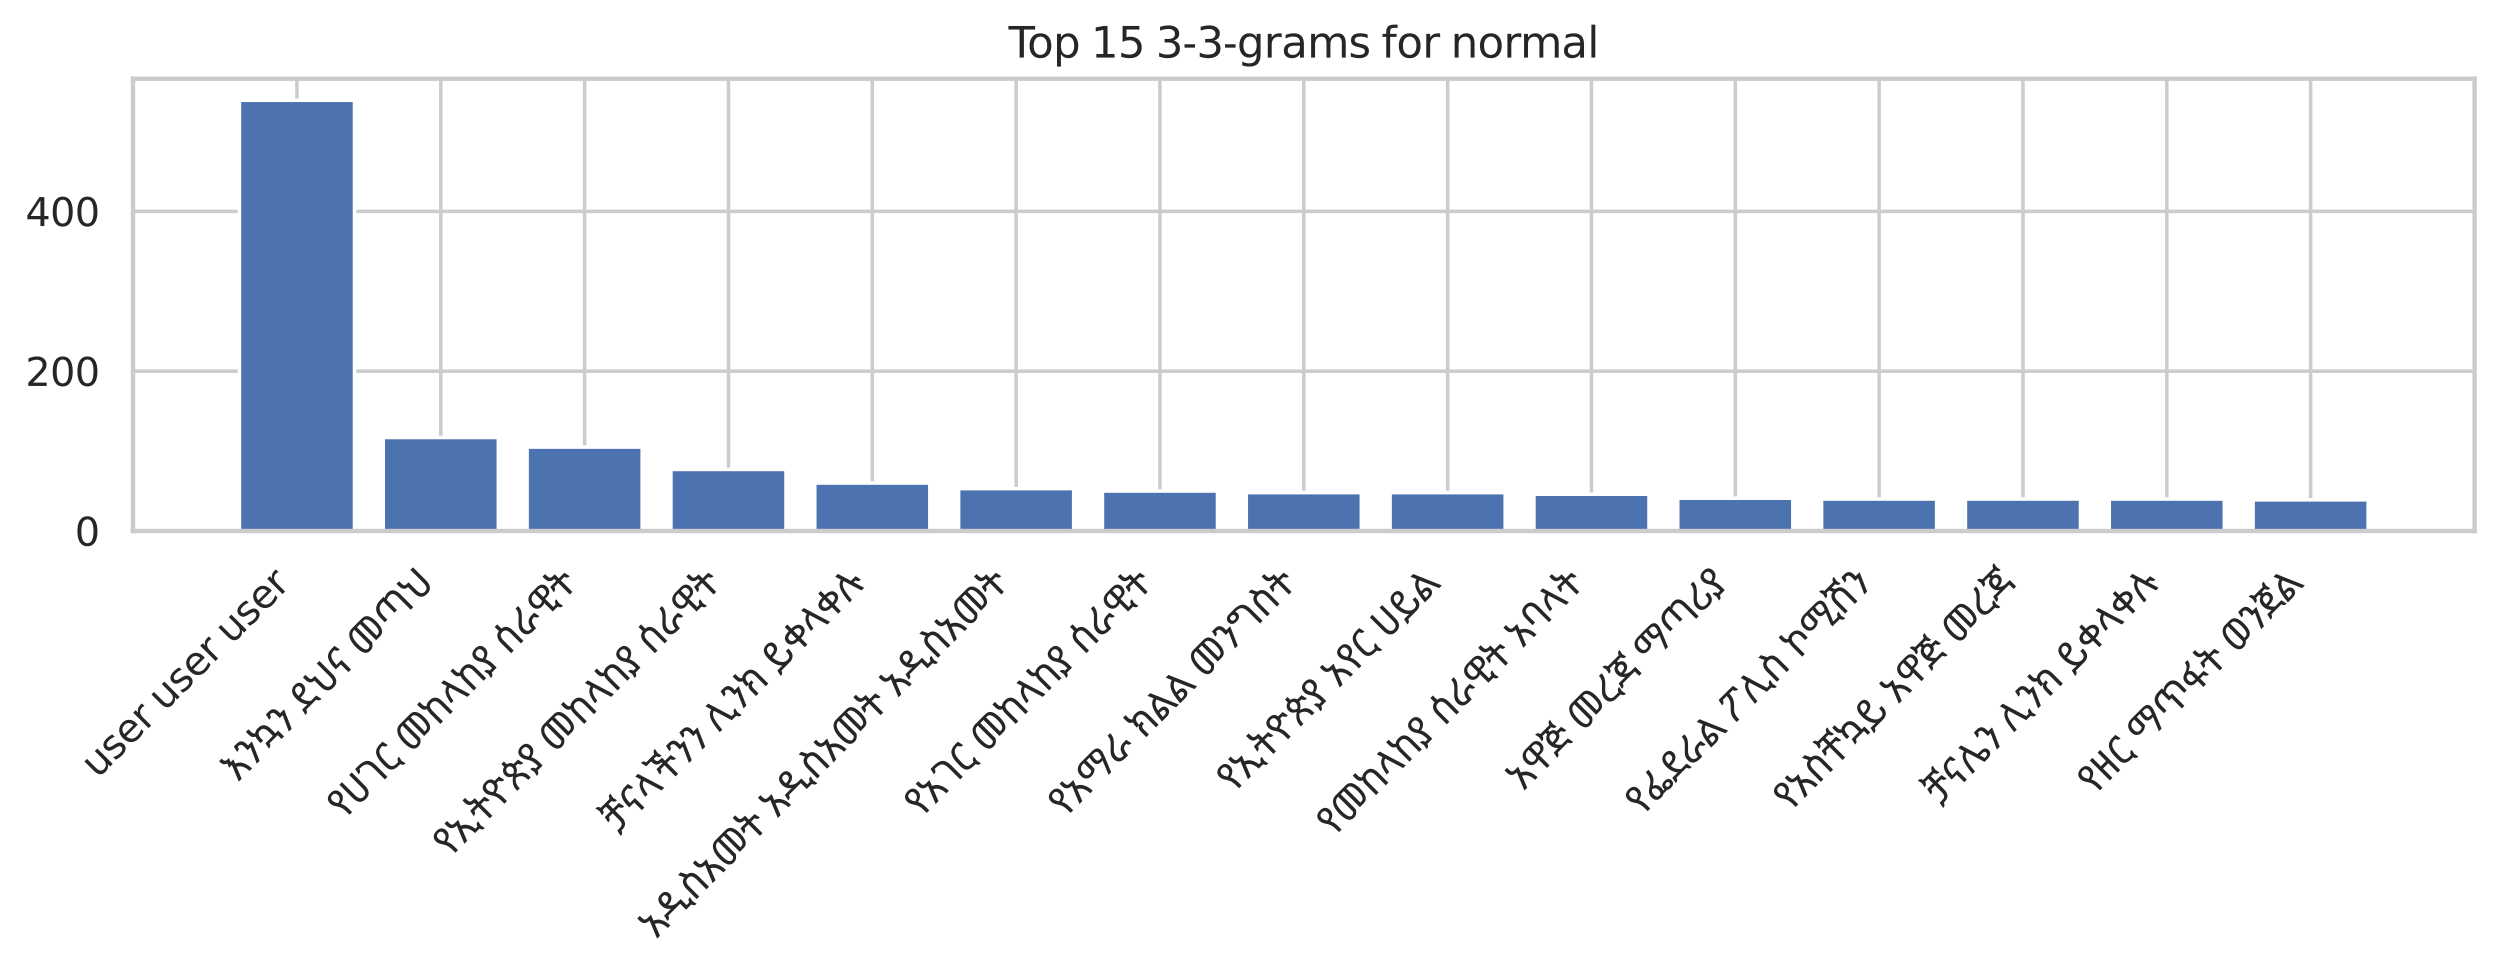 <?xml version="1.0" encoding="utf-8" standalone="no"?>
<!DOCTYPE svg PUBLIC "-//W3C//DTD SVG 1.1//EN"
  "http://www.w3.org/Graphics/SVG/1.1/DTD/svg11.dtd">
<svg xmlns:xlink="http://www.w3.org/1999/xlink" width="708.596pt" height="275.308pt" viewBox="0 0 708.596 275.308" xmlns="http://www.w3.org/2000/svg" version="1.1">
 <defs>
  <style type="text/css">*{stroke-linejoin: round; stroke-linecap: butt}</style>
 </defs>
 <g id="figure_1">
  <g id="patch_1">
   <path d="M 0 275.308 
L 708.596 275.308 
L 708.596 0 
L 0 0 
z
" style="fill: #ffffff"/>
  </g>
  <g id="axes_1">
   <g id="patch_2">
    <path d="M 37.696 150.504 
L 701.396 150.504 
L 701.396 22.318 
L 37.696 22.318 
z
" style="fill: #ffffff"/>
   </g>
   <g id="matplotlib.axis_1">
    <g id="xtick_1">
     <g id="line2d_1">
      <path d="M 84.172 150.504 
L 84.172 22.318 
" clip-path="url(#pa65ee19d24)" style="fill: none; stroke: #cccccc; stroke-linecap: round"/>
     </g>
     <g id="text_1">
      <!-- user user user -->
      <g style="fill: #262626" transform="translate(27.615 220.853) rotate(-45) scale(0.11 -0.11)">
       <defs>
        <path id="DejaVuSans-75" d="M 544 1381 
L 544 3500 
L 1119 3500 
L 1119 1403 
Q 1119 906 1312 657 
Q 1506 409 1894 409 
Q 2359 409 2629 706 
Q 2900 1003 2900 1516 
L 2900 3500 
L 3475 3500 
L 3475 0 
L 2900 0 
L 2900 538 
Q 2691 219 2414 64 
Q 2138 -91 1772 -91 
Q 1169 -91 856 284 
Q 544 659 544 1381 
z
M 1991 3584 
L 1991 3584 
z
" transform="scale(0.016)"/>
        <path id="DejaVuSans-73" d="M 2834 3397 
L 2834 2853 
Q 2591 2978 2328 3040 
Q 2066 3103 1784 3103 
Q 1356 3103 1142 2972 
Q 928 2841 928 2578 
Q 928 2378 1081 2264 
Q 1234 2150 1697 2047 
L 1894 2003 
Q 2506 1872 2764 1633 
Q 3022 1394 3022 966 
Q 3022 478 2636 193 
Q 2250 -91 1575 -91 
Q 1294 -91 989 -36 
Q 684 19 347 128 
L 347 722 
Q 666 556 975 473 
Q 1284 391 1588 391 
Q 1994 391 2212 530 
Q 2431 669 2431 922 
Q 2431 1156 2273 1281 
Q 2116 1406 1581 1522 
L 1381 1569 
Q 847 1681 609 1914 
Q 372 2147 372 2553 
Q 372 3047 722 3315 
Q 1072 3584 1716 3584 
Q 2034 3584 2315 3537 
Q 2597 3491 2834 3397 
z
" transform="scale(0.016)"/>
        <path id="DejaVuSans-65" d="M 3597 1894 
L 3597 1613 
L 953 1613 
Q 991 1019 1311 708 
Q 1631 397 2203 397 
Q 2534 397 2845 478 
Q 3156 559 3463 722 
L 3463 178 
Q 3153 47 2828 -22 
Q 2503 -91 2169 -91 
Q 1331 -91 842 396 
Q 353 884 353 1716 
Q 353 2575 817 3079 
Q 1281 3584 2069 3584 
Q 2775 3584 3186 3129 
Q 3597 2675 3597 1894 
z
M 3022 2063 
Q 3016 2534 2758 2815 
Q 2500 3097 2075 3097 
Q 1594 3097 1305 2825 
Q 1016 2553 972 2059 
L 3022 2063 
z
" transform="scale(0.016)"/>
        <path id="DejaVuSans-72" d="M 2631 2963 
Q 2534 3019 2420 3045 
Q 2306 3072 2169 3072 
Q 1681 3072 1420 2755 
Q 1159 2438 1159 1844 
L 1159 0 
L 581 0 
L 581 3500 
L 1159 3500 
L 1159 2956 
Q 1341 3275 1631 3429 
Q 1922 3584 2338 3584 
Q 2397 3584 2469 3576 
Q 2541 3569 2628 3553 
L 2631 2963 
z
" transform="scale(0.016)"/>
        <path id="NotoSansEthiopic-Regular-20" transform="scale(0.016)"/>
       </defs>
       <use xlink:href="#DejaVuSans-75"/>
       <use xlink:href="#DejaVuSans-73" transform="translate(63.379 0)"/>
       <use xlink:href="#DejaVuSans-65" transform="translate(115.479 0)"/>
       <use xlink:href="#DejaVuSans-72" transform="translate(177.002 0)"/>
       <use xlink:href="#NotoSansEthiopic-Regular-20" transform="translate(218.115 0)"/>
       <use xlink:href="#DejaVuSans-75" transform="translate(244.115 0)"/>
       <use xlink:href="#DejaVuSans-73" transform="translate(307.494 0)"/>
       <use xlink:href="#DejaVuSans-65" transform="translate(359.594 0)"/>
       <use xlink:href="#DejaVuSans-72" transform="translate(421.117 0)"/>
       <use xlink:href="#NotoSansEthiopic-Regular-20" transform="translate(462.23 0)"/>
       <use xlink:href="#DejaVuSans-75" transform="translate(488.23 0)"/>
       <use xlink:href="#DejaVuSans-73" transform="translate(551.609 0)"/>
       <use xlink:href="#DejaVuSans-65" transform="translate(603.709 0)"/>
       <use xlink:href="#DejaVuSans-72" transform="translate(665.232 0)"/>
      </g>
     </g>
    </g>
    <g id="xtick_2">
     <g id="line2d_2">
      <path d="M 124.939 150.504 
L 124.939 22.318 
" clip-path="url(#pa65ee19d24)" style="fill: none; stroke: #cccccc; stroke-linecap: round"/>
     </g>
     <g id="text_2">
      <!-- እንኳን ደህና መጣህ -->
      <g style="fill: #262626" transform="translate(67.251 221.985) rotate(-45) scale(0.11 -0.11)">
       <defs>
        <path id="NotoSansEthiopic-Regular-12a5" d="M 352 0 
L 1459 2688 
L 819 2688 
L 1120 3392 
Q 787 3462 608 3699 
Q 429 3936 429 4442 
L 429 4570 
L 1011 4570 
L 1011 4461 
Q 1011 4166 1094 4028 
Q 1178 3891 1328 3852 
Q 1478 3814 1677 3814 
L 1920 3814 
L 1632 3149 
L 2266 3149 
L 1990 2464 
Q 2349 2336 2640 2054 
Q 2931 1773 3123 1273 
Q 3315 774 3379 0 
L 2797 0 
Q 2765 589 2617 973 
Q 2470 1357 2252 1590 
Q 2035 1824 1779 1952 
L 998 0 
L 352 0 
z
" transform="scale(0.016)"/>
        <path id="NotoSansEthiopic-Regular-1295" d="M 979 0 
L 2144 2579 
L 1485 2579 
L 1485 3379 
Q 1485 3795 1321 3948 
Q 1158 4102 883 4102 
L 787 4102 
Q 710 3853 563 3715 
Q 416 3578 211 3578 
L 96 3578 
L 314 4570 
L 947 4570 
Q 1530 4570 1798 4275 
Q 2067 3981 2067 3398 
L 2067 3078 
L 2970 3078 
L 1619 0 
L 979 0 
z
" transform="scale(0.016)"/>
        <path id="NotoSansEthiopic-Regular-12b3" d="M 1030 346 
L 1248 1338 
L 2931 1338 
L 2931 2266 
Q 2931 2816 2745 3113 
Q 2560 3411 2125 3411 
Q 1645 3411 1469 3097 
Q 1293 2784 1293 2259 
L 1293 1907 
L 710 1907 
L 710 2310 
Q 710 2842 883 3206 
Q 608 3328 464 3558 
Q 320 3789 320 4218 
L 320 4864 
L 902 4864 
L 902 4237 
Q 902 4013 982 3856 
Q 1062 3699 1197 3629 
Q 1370 3770 1600 3846 
Q 1830 3923 2125 3923 
Q 2861 3923 3187 3504 
Q 3514 3085 3514 2298 
L 3514 1338 
L 4141 1338 
L 4141 0 
L 3571 0 
L 3571 870 
L 1722 870 
Q 1658 634 1504 490 
Q 1350 346 1158 346 
L 1030 346 
z
" transform="scale(0.016)"/>
        <path id="NotoSansEthiopic-Regular-12f0" d="M 96 0 
L 314 992 
L 1530 992 
Q 1229 1325 1056 1811 
Q 883 2298 883 2886 
Q 883 3782 1257 4211 
Q 1632 4640 2266 4640 
Q 2650 4640 2877 4509 
Q 3104 4378 3200 4166 
Q 3296 3955 3296 3712 
Q 3296 3373 3117 3101 
Q 2938 2829 2541 2672 
Q 2144 2515 1491 2515 
Q 1536 1997 1766 1616 
Q 1997 1235 2291 992 
L 3533 992 
L 3750 0 
L 3622 0 
Q 3430 0 3280 144 
Q 3130 288 3059 525 
L 787 525 
Q 723 288 569 144 
Q 416 0 224 0 
L 96 0 
z
M 1472 2970 
Q 2106 2976 2416 3142 
Q 2726 3309 2726 3699 
Q 2726 3942 2592 4073 
Q 2458 4205 2234 4205 
Q 1850 4205 1661 3894 
Q 1472 3584 1472 3053 
L 1472 2970 
z
" transform="scale(0.016)"/>
        <path id="NotoSansEthiopic-Regular-1205" d="M 2656 -64 
Q 1920 -64 1593 355 
Q 1267 774 1267 1562 
L 1267 2899 
Q 998 2899 784 3011 
Q 570 3123 445 3382 
Q 320 3642 320 4090 
L 320 4570 
L 902 4570 
L 902 4109 
Q 902 3674 1014 3523 
Q 1126 3373 1382 3373 
L 1850 3373 
L 1850 1594 
Q 1850 1050 2035 749 
Q 2221 448 2656 448 
Q 3136 448 3312 761 
Q 3488 1075 3488 1600 
L 3488 4570 
L 4070 4570 
L 4070 1549 
Q 4070 819 3724 377 
Q 3379 -64 2656 -64 
z
" transform="scale(0.016)"/>
        <path id="NotoSansEthiopic-Regular-1293" d="M 1574 0 
L 1574 1734 
L 448 1734 
L 448 2003 
Q 448 3328 899 3949 
Q 1350 4570 2349 4570 
L 2957 4570 
L 3174 3578 
L 3046 3578 
Q 2867 3578 2716 3706 
Q 2566 3834 2483 4102 
L 2323 4102 
Q 1926 4102 1644 3932 
Q 1363 3763 1209 3344 
Q 1056 2925 1030 2163 
L 2157 2163 
L 2157 0 
L 1574 0 
z
" transform="scale(0.016)"/>
        <path id="NotoSansEthiopic-Regular-1218" d="M 1658 -64 
Q 1018 -64 733 464 
Q 448 992 448 1997 
Q 448 2765 637 3344 
Q 826 3923 1197 4246 
Q 1568 4570 2106 4570 
L 4416 4570 
Q 5075 4570 5382 4061 
Q 5690 3552 5690 2541 
Q 5690 1536 5373 1001 
Q 5056 467 4416 467 
L 3539 467 
L 3539 4122 
L 2829 4122 
L 2829 659 
Q 2624 339 2342 137 
Q 2061 -64 1658 -64 
z
M 1683 403 
Q 2029 403 2246 723 
L 2246 4122 
L 2157 4122 
Q 1613 4122 1315 3597 
Q 1018 3072 1018 2016 
Q 1018 1171 1197 787 
Q 1376 403 1683 403 
z
M 4122 928 
L 4333 928 
Q 4640 928 4813 1126 
Q 4986 1325 5056 1686 
Q 5126 2048 5126 2547 
Q 5126 3008 5052 3363 
Q 4979 3718 4812 3920 
Q 4646 4122 4365 4122 
L 4122 4122 
L 4122 928 
z
" transform="scale(0.016)"/>
        <path id="NotoSansEthiopic-Regular-1323" d="M 4954 0 
L 4954 2771 
Q 4954 3174 4886 3462 
Q 4819 3750 4630 3904 
Q 4442 4058 4077 4058 
Q 3866 4058 3664 3984 
Q 3462 3910 3347 3808 
L 3347 1517 
L 2765 1517 
L 2765 4058 
L 2637 4058 
Q 1843 4058 1500 3629 
Q 1158 3200 1158 2419 
L 1158 1517 
L 576 1517 
L 576 2483 
Q 576 3469 1091 4019 
Q 1606 4570 2650 4570 
L 3347 4570 
L 3347 4275 
Q 3482 4384 3715 4477 
Q 3949 4570 4262 4570 
Q 4909 4570 5222 4141 
Q 5536 3712 5536 2950 
L 5536 0 
L 4954 0 
z
" transform="scale(0.016)"/>
       </defs>
       <use xlink:href="#NotoSansEthiopic-Regular-12a5"/>
       <use xlink:href="#NotoSansEthiopic-Regular-1295" transform="translate(55.3 0)"/>
       <use xlink:href="#NotoSansEthiopic-Regular-12b3" transform="translate(104.1 0)"/>
       <use xlink:href="#NotoSansEthiopic-Regular-1295" transform="translate(172.3 0)"/>
       <use xlink:href="#NotoSansEthiopic-Regular-20" transform="translate(221.1 0)"/>
       <use xlink:href="#NotoSansEthiopic-Regular-12f0" transform="translate(247.1 0)"/>
       <use xlink:href="#NotoSansEthiopic-Regular-1205" transform="translate(307.2 0)"/>
       <use xlink:href="#NotoSansEthiopic-Regular-1293" transform="translate(379.8 0)"/>
       <use xlink:href="#NotoSansEthiopic-Regular-20" transform="translate(430.9 0)"/>
       <use xlink:href="#NotoSansEthiopic-Regular-1218" transform="translate(456.9 0)"/>
       <use xlink:href="#NotoSansEthiopic-Regular-1323" transform="translate(552.8 0)"/>
       <use xlink:href="#NotoSansEthiopic-Regular-1205" transform="translate(648.3 0)"/>
      </g>
     </g>
    </g>
    <g id="xtick_3">
     <g id="line2d_3">
      <path d="M 165.707 150.504 
L 165.707 22.318 
" clip-path="url(#pa65ee19d24)" style="fill: none; stroke: #cccccc; stroke-linecap: round"/>
     </g>
     <g id="text_3">
      <!-- የሀገር መከላከያ ሰራዊት -->
      <g style="fill: #262626" transform="translate(97.524 232.479) rotate(-45) scale(0.11 -0.11)">
       <defs>
        <path id="NotoSansEthiopic-Regular-12e8" d="M 1254 0 
L 1254 602 
Q 1254 1094 1174 1475 
Q 1094 1856 864 2214 
Q 736 2419 608 2617 
Q 480 2816 400 3030 
Q 320 3245 320 3501 
Q 320 4064 662 4349 
Q 1005 4634 1568 4634 
Q 2163 4634 2454 4330 
Q 2746 4026 2746 3533 
Q 2746 3014 2400 2684 
Q 2054 2355 1510 2221 
Q 1638 1965 1708 1744 
Q 1779 1523 1808 1283 
Q 1837 1043 1837 704 
L 1837 0 
L 1254 0 
z
M 1286 2611 
Q 1702 2701 1939 2928 
Q 2176 3155 2176 3533 
Q 2176 3853 2013 4025 
Q 1850 4198 1542 4198 
Q 1242 4198 1069 4028 
Q 896 3859 896 3539 
Q 896 3277 1008 3046 
Q 1120 2816 1286 2611 
z
" transform="scale(0.016)"/>
        <path id="NotoSansEthiopic-Regular-1200" d="M 1965 -64 
Q 1229 -64 902 355 
Q 576 774 576 1562 
L 576 4570 
L 1158 4570 
L 1158 1594 
Q 1158 1050 1344 749 
Q 1530 448 1965 448 
Q 2445 448 2621 761 
Q 2797 1075 2797 1600 
L 2797 4570 
L 3379 4570 
L 3379 1549 
Q 3379 819 3033 377 
Q 2688 -64 1965 -64 
z
" transform="scale(0.016)"/>
        <path id="NotoSansEthiopic-Regular-1308" d="M 2496 0 
L 2496 2413 
Q 2496 3098 2339 3462 
Q 2182 3827 1833 3964 
Q 1485 4102 909 4102 
L 787 4102 
Q 704 3827 550 3702 
Q 397 3578 218 3578 
L 96 3578 
L 314 4570 
L 922 4570 
Q 1440 4570 1840 4486 
Q 2240 4403 2518 4188 
Q 2797 3974 2937 3587 
Q 3078 3200 3078 2586 
L 3078 0 
L 2496 0 
z
" transform="scale(0.016)"/>
        <path id="NotoSansEthiopic-Regular-122d" d="M 2982 -525 
Q 2758 -525 2617 -352 
Q 2477 -179 2426 0 
L 2016 0 
Q 1171 0 809 352 
Q 448 704 448 1440 
L 448 2003 
Q 448 3328 899 3949 
Q 1350 4570 2349 4570 
L 2950 4570 
L 3168 3578 
L 3040 3578 
Q 2822 3578 2678 3741 
Q 2534 3904 2477 4102 
L 2317 4102 
Q 1907 4102 1619 3916 
Q 1331 3731 1180 3264 
Q 1030 2797 1030 1946 
L 1030 1472 
Q 1030 941 1260 704 
Q 1491 467 2035 467 
L 2426 467 
Q 2477 646 2621 816 
Q 2765 986 2982 986 
L 3117 986 
L 2950 230 
L 3117 -525 
L 2982 -525 
z
" transform="scale(0.016)"/>
        <path id="NotoSansEthiopic-Regular-12a8" d="M 768 0 
L 768 2310 
Q 768 2822 934 3187 
Q 634 3309 477 3539 
Q 320 3770 320 4218 
L 320 4864 
L 902 4864 
L 902 4237 
Q 902 3994 992 3837 
Q 1082 3680 1235 3610 
Q 1408 3757 1641 3840 
Q 1875 3923 2182 3923 
Q 2918 3923 3244 3504 
Q 3571 3085 3571 2298 
L 3571 0 
L 2989 0 
L 2989 2266 
Q 2989 2816 2803 3113 
Q 2618 3411 2182 3411 
Q 1702 3411 1526 3097 
Q 1350 2784 1350 2259 
L 1350 0 
L 768 0 
z
" transform="scale(0.016)"/>
        <path id="NotoSansEthiopic-Regular-120b" d="M 2874 0 
L 1907 3110 
Q 1645 3046 1440 2854 
Q 1235 2662 1084 2256 
Q 934 1850 826 1133 
L 275 1133 
Q 397 1933 582 2422 
Q 768 2912 1053 3181 
Q 1338 3450 1754 3578 
L 1446 4570 
L 2067 4570 
L 3482 0 
L 2874 0 
z
" transform="scale(0.016)"/>
        <path id="NotoSansEthiopic-Regular-12eb" d="M 96 -525 
L 262 230 
L 96 986 
L 250 986 
Q 454 986 598 816 
Q 742 646 787 467 
L 1344 467 
L 1344 602 
Q 1344 1094 1264 1475 
Q 1184 1856 954 2214 
Q 826 2419 698 2617 
Q 570 2816 490 3030 
Q 410 3245 410 3501 
Q 410 4064 752 4349 
Q 1094 4634 1658 4634 
Q 2253 4634 2544 4330 
Q 2835 4026 2835 3533 
Q 2835 3014 2489 2684 
Q 2144 2355 1600 2221 
Q 1728 1965 1798 1744 
Q 1869 1523 1897 1283 
Q 1926 1043 1926 704 
L 1926 0 
L 787 0 
Q 742 -179 598 -352 
Q 454 -525 250 -525 
L 96 -525 
z
M 1376 2611 
Q 1792 2701 2029 2928 
Q 2266 3155 2266 3533 
Q 2266 3853 2102 4025 
Q 1939 4198 1632 4198 
Q 1331 4198 1158 4028 
Q 986 3859 986 3539 
Q 986 3277 1098 3046 
Q 1210 2816 1376 2611 
z
" transform="scale(0.016)"/>
        <path id="NotoSansEthiopic-Regular-1230" d="M 576 0 
L 576 2310 
Q 576 2957 848 3382 
Q 1120 3808 1690 3898 
L 1690 4864 
L 2272 4864 
L 2272 3904 
Q 2854 3827 3116 3414 
Q 3379 3002 3379 2298 
L 3379 0 
L 2797 0 
L 2797 2266 
Q 2797 2816 2611 3113 
Q 2426 3411 1990 3411 
Q 1510 3411 1334 3097 
Q 1158 2784 1158 2259 
L 1158 0 
L 576 0 
z
" transform="scale(0.016)"/>
        <path id="NotoSansEthiopic-Regular-122b" d="M 1792 0 
Q 1043 0 681 329 
Q 320 659 320 1235 
Q 320 1619 461 1907 
Q 602 2195 883 2483 
Q 1165 2771 1587 3162 
Q 1971 3520 2131 3840 
Q 2291 4160 2291 4570 
L 2874 4570 
Q 2874 3987 2605 3564 
Q 2336 3142 1907 2752 
Q 1549 2426 1334 2186 
Q 1120 1946 1024 1734 
Q 928 1523 928 1267 
Q 928 1043 1005 860 
Q 1082 678 1270 572 
Q 1459 467 1792 467 
L 1843 467 
Q 1926 1210 2291 1600 
Q 2656 1990 3392 1990 
L 3936 1990 
L 4154 998 
L 4038 998 
Q 3821 998 3677 1142 
Q 3533 1286 3462 1523 
Q 3091 1523 2867 1379 
Q 2643 1235 2531 902 
Q 2419 570 2394 0 
L 1792 0 
z
" transform="scale(0.016)"/>
        <path id="NotoSansEthiopic-Regular-12ca" d="M 2042 0 
L 2042 1920 
Q 1773 1792 1427 1792 
Q 883 1792 563 2118 
Q 243 2445 243 3046 
Q 243 3750 652 4160 
Q 1062 4570 1805 4570 
L 3040 4570 
Q 3610 4570 3904 4275 
Q 4198 3981 4198 3507 
Q 4198 3168 4073 2899 
Q 3949 2630 3686 2476 
Q 3424 2323 3002 2323 
L 2624 2323 
L 2624 467 
L 3174 467 
Q 3226 646 3370 816 
Q 3514 986 3712 986 
L 3866 986 
L 3699 230 
L 3866 -525 
L 3712 -525 
Q 3514 -525 3370 -352 
Q 3226 -179 3174 0 
L 2042 0 
z
M 1459 2246 
Q 1664 2246 1801 2304 
Q 1939 2362 2042 2451 
L 2042 4147 
L 1862 4147 
Q 1376 4147 1094 3862 
Q 813 3578 813 3046 
Q 813 2656 989 2451 
Q 1165 2246 1459 2246 
z
M 2624 2746 
L 2970 2746 
Q 3226 2746 3370 2854 
Q 3514 2963 3571 3129 
Q 3629 3296 3629 3475 
Q 3629 3635 3574 3788 
Q 3520 3942 3392 4044 
Q 3264 4147 3027 4147 
L 2624 4147 
L 2624 2746 
z
" transform="scale(0.016)"/>
        <path id="NotoSansEthiopic-Regular-1275" d="M 1677 0 
L 1677 2624 
L 787 2624 
Q 723 2387 569 2243 
Q 416 2099 224 2099 
L 96 2099 
L 314 3091 
L 1677 3091 
L 1677 3539 
Q 1165 3558 883 3820 
Q 602 4083 602 4659 
L 602 5146 
L 1184 5146 
L 1184 4710 
Q 1184 4294 1344 4153 
Q 1504 4013 1837 4013 
L 2259 4013 
L 2259 3091 
L 3533 3091 
L 3750 2099 
L 3622 2099 
Q 3430 2099 3280 2243 
Q 3130 2387 3059 2624 
L 2259 2624 
L 2259 0 
L 1677 0 
z
" transform="scale(0.016)"/>
       </defs>
       <use xlink:href="#NotoSansEthiopic-Regular-12e8"/>
       <use xlink:href="#NotoSansEthiopic-Regular-1200" transform="translate(46.9 0)"/>
       <use xlink:href="#NotoSansEthiopic-Regular-1308" transform="translate(108.7 0)"/>
       <use xlink:href="#NotoSansEthiopic-Regular-122d" transform="translate(165.8 0)"/>
       <use xlink:href="#NotoSansEthiopic-Regular-20" transform="translate(216.8 0)"/>
       <use xlink:href="#NotoSansEthiopic-Regular-1218" transform="translate(242.8 0)"/>
       <use xlink:href="#NotoSansEthiopic-Regular-12a8" transform="translate(338.7 0)"/>
       <use xlink:href="#NotoSansEthiopic-Regular-120b" transform="translate(403.5 0)"/>
       <use xlink:href="#NotoSansEthiopic-Regular-12a8" transform="translate(460.4 0)"/>
       <use xlink:href="#NotoSansEthiopic-Regular-12eb" transform="translate(525.2 0)"/>
       <use xlink:href="#NotoSansEthiopic-Regular-20" transform="translate(573.5 0)"/>
       <use xlink:href="#NotoSansEthiopic-Regular-1230" transform="translate(599.5 0)"/>
       <use xlink:href="#NotoSansEthiopic-Regular-122b" transform="translate(661.3 0)"/>
       <use xlink:href="#NotoSansEthiopic-Regular-12ca" transform="translate(727.7 0)"/>
       <use xlink:href="#NotoSansEthiopic-Regular-1275" transform="translate(795.7 0)"/>
      </g>
     </g>
    </g>
    <g id="xtick_4">
     <g id="line2d_4">
      <path d="M 206.475 150.504 
L 206.475 22.318 
" clip-path="url(#pa65ee19d24)" style="fill: none; stroke: #cccccc; stroke-linecap: round"/>
     </g>
     <g id="text_4">
      <!-- የኢትዮጵያ መከላከያ ሰራዊት -->
      <g style="fill: #262626" transform="translate(127.527 243.245) rotate(-45) scale(0.11 -0.11)">
       <defs>
        <path id="NotoSansEthiopic-Regular-12a2" d="M 352 0 
L 1555 2925 
Q 973 2944 681 3222 
Q 390 3501 390 4077 
L 390 4563 
L 973 4563 
L 973 4128 
Q 973 3712 1133 3571 
Q 1293 3430 1626 3430 
L 2374 3430 
L 1990 2470 
Q 2310 2349 2582 2112 
Q 2854 1875 3046 1475 
Q 3238 1075 3328 467 
L 3789 467 
Q 3840 646 3984 816 
Q 4128 986 4326 986 
L 4480 986 
L 4314 230 
L 4480 -525 
L 4326 -525 
Q 4128 -525 3984 -352 
Q 3840 -179 3789 0 
L 2797 0 
Q 2765 582 2624 966 
Q 2483 1350 2265 1584 
Q 2048 1818 1779 1952 
L 998 0 
L 352 0 
z
" transform="scale(0.016)"/>
        <path id="NotoSansEthiopic-Regular-12ee" d="M 1254 0 
L 1254 602 
Q 1254 1094 1174 1475 
Q 1094 1856 864 2214 
Q 736 2419 608 2617 
Q 480 2816 400 3030 
Q 320 3245 320 3501 
Q 320 4064 662 4349 
Q 1005 4634 1568 4634 
Q 2106 4634 2394 4387 
Q 2682 4141 2733 3725 
L 3731 3725 
L 3949 2733 
L 3821 2733 
Q 3629 2733 3478 2877 
Q 3328 3021 3258 3258 
L 2714 3258 
Q 2630 2854 2304 2595 
Q 1978 2336 1510 2221 
Q 1638 1965 1708 1744 
Q 1779 1523 1808 1283 
Q 1837 1043 1837 704 
L 1837 0 
L 1254 0 
z
M 1286 2611 
Q 1702 2701 1939 2928 
Q 2176 3155 2176 3533 
Q 2176 3853 2013 4025 
Q 1850 4198 1542 4198 
Q 1242 4198 1069 4028 
Q 896 3859 896 3539 
Q 896 3277 1008 3046 
Q 1120 2816 1286 2611 
z
" transform="scale(0.016)"/>
        <path id="NotoSansEthiopic-Regular-1335" d="M 224 0 
Q 224 461 333 822 
Q 442 1184 701 1497 
Q 960 1811 1402 2125 
Q 1056 2272 835 2528 
Q 614 2784 614 3187 
Q 614 3590 848 3865 
Q 1082 4141 1472 4224 
L 1472 4864 
L 2054 4864 
L 2054 4224 
Q 2400 4160 2608 3961 
Q 2816 3763 2874 3482 
L 3859 3482 
L 4077 2490 
L 3949 2490 
Q 3757 2490 3606 2634 
Q 3456 2778 3386 3014 
L 2874 3014 
Q 2816 2714 2598 2470 
Q 2381 2227 2010 1984 
Q 2426 1856 2714 1641 
Q 3002 1427 3152 1075 
Q 3302 723 3302 173 
L 3302 0 
L 2726 0 
L 2726 70 
Q 2726 563 2588 876 
Q 2451 1190 2188 1372 
Q 1926 1555 1562 1658 
Q 1274 1427 1107 1190 
Q 941 954 870 666 
Q 800 378 800 0 
L 224 0 
z
M 1171 3194 
Q 1171 2906 1347 2717 
Q 1523 2528 1830 2419 
Q 2093 2611 2211 2793 
Q 2330 2976 2330 3219 
Q 2330 3469 2182 3632 
Q 2035 3795 1754 3795 
Q 1485 3795 1328 3628 
Q 1171 3462 1171 3194 
z
" transform="scale(0.016)"/>
       </defs>
       <use xlink:href="#NotoSansEthiopic-Regular-12e8"/>
       <use xlink:href="#NotoSansEthiopic-Regular-12a2" transform="translate(46.9 0)"/>
       <use xlink:href="#NotoSansEthiopic-Regular-1275" transform="translate(118.4 0)"/>
       <use xlink:href="#NotoSansEthiopic-Regular-12ee" transform="translate(178.5 0)"/>
       <use xlink:href="#NotoSansEthiopic-Regular-1335" transform="translate(241.7 0)"/>
       <use xlink:href="#NotoSansEthiopic-Regular-12eb" transform="translate(306.9 0)"/>
       <use xlink:href="#NotoSansEthiopic-Regular-20" transform="translate(355.2 0)"/>
       <use xlink:href="#NotoSansEthiopic-Regular-1218" transform="translate(381.2 0)"/>
       <use xlink:href="#NotoSansEthiopic-Regular-12a8" transform="translate(477.1 0)"/>
       <use xlink:href="#NotoSansEthiopic-Regular-120b" transform="translate(541.9 0)"/>
       <use xlink:href="#NotoSansEthiopic-Regular-12a8" transform="translate(598.8 0)"/>
       <use xlink:href="#NotoSansEthiopic-Regular-12eb" transform="translate(663.6 0)"/>
       <use xlink:href="#NotoSansEthiopic-Regular-20" transform="translate(711.9 0)"/>
       <use xlink:href="#NotoSansEthiopic-Regular-1230" transform="translate(737.9 0)"/>
       <use xlink:href="#NotoSansEthiopic-Regular-122b" transform="translate(799.7 0)"/>
       <use xlink:href="#NotoSansEthiopic-Regular-12ca" transform="translate(866.1 0)"/>
       <use xlink:href="#NotoSansEthiopic-Regular-1275" transform="translate(934.1 0)"/>
      </g>
     </g>
    </g>
    <g id="xtick_5">
     <g id="line2d_5">
      <path d="M 247.243 150.504 
L 247.243 22.318 
" clip-path="url(#pa65ee19d24)" style="fill: none; stroke: #cccccc; stroke-linecap: round"/>
     </g>
     <g id="text_5">
      <!-- ቻናላችንን ሊንክ ይቀላቀሉ -->
      <g style="fill: #262626" transform="translate(175.148 236.391) rotate(-45) scale(0.11 -0.11)">
       <defs>
        <path id="NotoSansEthiopic-Regular-127b" d="M 96 -525 
L 314 467 
L 851 467 
Q 1190 467 1385 560 
Q 1581 653 1664 877 
Q 1747 1101 1747 1478 
L 1747 2957 
L 902 2957 
Q 838 2720 684 2576 
Q 531 2432 339 2432 
L 211 2432 
L 429 3424 
L 1747 3424 
L 1747 4480 
L 1037 4480 
Q 992 4301 848 4128 
Q 704 3955 499 3955 
L 346 3955 
L 512 4710 
L 346 5466 
L 499 5466 
Q 704 5466 848 5296 
Q 992 5126 1037 4947 
L 3040 4947 
Q 3091 5126 3235 5296 
Q 3379 5466 3578 5466 
L 3731 5466 
L 3565 4710 
L 3731 3955 
L 3578 3955 
Q 3379 3955 3235 4128 
Q 3091 4301 3040 4480 
L 2330 4480 
L 2330 3424 
L 3648 3424 
L 3866 2432 
L 3738 2432 
Q 3546 2432 3395 2576 
Q 3245 2720 3174 2957 
L 2330 2957 
L 2330 1434 
Q 2330 736 1990 368 
Q 1651 0 954 0 
L 787 0 
Q 730 -224 576 -374 
Q 422 -525 224 -525 
L 96 -525 
z
" transform="scale(0.016)"/>
        <path id="NotoSansEthiopic-Regular-127d" d="M 934 1997 
L 1152 2989 
L 2502 2989 
L 2502 3213 
Q 1990 3232 1708 3494 
Q 1427 3757 1427 4333 
L 1427 4480 
L 314 4480 
L 96 5466 
L 250 5466 
Q 454 5466 598 5296 
Q 742 5126 787 4947 
L 2592 4947 
Q 2643 5126 2787 5296 
Q 2931 5466 3130 5466 
L 3283 5466 
L 3117 4710 
L 3283 3955 
L 3130 3955 
Q 2931 3955 2787 4128 
Q 2643 4301 2592 4480 
L 2010 4480 
L 2010 4384 
Q 2010 3968 2170 3827 
Q 2330 3686 2662 3686 
L 3085 3686 
L 3085 2989 
L 4371 2989 
L 4589 1997 
L 4461 1997 
Q 4269 1997 4118 2141 
Q 3968 2285 3898 2522 
L 3085 2522 
L 3085 0 
L 2502 0 
L 2502 2522 
L 1626 2522 
Q 1562 2285 1408 2141 
Q 1254 1997 1062 1997 
L 934 1997 
z
" transform="scale(0.016)"/>
        <path id="NotoSansEthiopic-Regular-120a" d="M 275 0 
Q 365 915 486 1545 
Q 608 2176 790 2585 
Q 973 2995 1241 3228 
Q 1510 3462 1888 3578 
L 1581 4570 
L 2202 4570 
L 3469 467 
L 4032 467 
Q 4083 646 4227 816 
Q 4371 986 4570 986 
L 4723 986 
L 4557 230 
L 4723 -525 
L 4570 -525 
Q 4371 -525 4227 -352 
Q 4083 -179 4032 0 
L 3008 0 
L 2042 3110 
Q 1798 3053 1606 2883 
Q 1414 2714 1267 2368 
Q 1120 2022 1014 1449 
Q 909 877 838 0 
L 275 0 
z
" transform="scale(0.016)"/>
        <path id="NotoSansEthiopic-Regular-12ad" d="M 768 0 
L 768 1210 
Q 768 1536 883 1782 
Q 998 2029 1254 2170 
L 768 2170 
L 768 2310 
Q 768 2822 934 3187 
Q 634 3309 477 3539 
Q 320 3770 320 4218 
L 320 4864 
L 902 4864 
L 902 4237 
Q 902 3994 992 3837 
Q 1082 3680 1235 3610 
Q 1408 3757 1641 3840 
Q 1875 3923 2182 3923 
Q 2918 3923 3244 3504 
Q 3571 3085 3571 2298 
L 3571 0 
L 2989 0 
L 2989 2266 
Q 2989 2816 2803 3113 
Q 2618 3411 2182 3411 
Q 1702 3411 1526 3097 
Q 1350 2784 1350 2259 
L 1350 2214 
Q 1619 2330 2010 2330 
L 2010 1818 
Q 1734 1818 1590 1741 
Q 1446 1664 1398 1520 
Q 1350 1376 1350 1165 
L 1350 0 
L 768 0 
z
" transform="scale(0.016)"/>
        <path id="NotoSansEthiopic-Regular-12ed" d="M 192 -525 
L 410 467 
L 1562 467 
Q 1152 838 944 1443 
Q 736 2048 736 2784 
Q 736 3462 905 3868 
Q 1075 4275 1385 4457 
Q 1696 4640 2112 4640 
Q 2502 4640 2729 4509 
Q 2957 4378 3053 4166 
Q 3149 3955 3149 3712 
Q 3149 3373 2969 3101 
Q 2790 2829 2393 2672 
Q 1997 2515 1344 2515 
Q 1370 1926 1558 1475 
Q 1747 1024 2067 768 
Q 2387 512 2803 512 
Q 3238 512 3414 774 
Q 3590 1037 3590 1466 
L 3590 1709 
L 4173 1709 
L 4173 1523 
Q 4173 781 3814 390 
Q 3456 0 2797 0 
Q 2784 0 2771 0 
L 2771 0 
L 883 0 
Q 819 -237 665 -381 
Q 512 -525 320 -525 
L 192 -525 
z
M 1325 2970 
Q 1958 2976 2268 3142 
Q 2579 3309 2579 3686 
Q 2579 3949 2441 4077 
Q 2304 4205 2080 4205 
Q 1709 4205 1517 3894 
Q 1325 3584 1325 3053 
L 1325 2970 
z
" transform="scale(0.016)"/>
        <path id="NotoSansEthiopic-Regular-1240" d="M 1792 0 
L 1792 1453 
Q 1178 1472 845 1638 
Q 512 1805 384 2051 
Q 256 2298 256 2560 
Q 256 2835 384 3078 
Q 512 3322 845 3478 
Q 1178 3635 1792 3654 
L 1792 4570 
L 2374 4570 
L 2374 3654 
Q 2982 3635 3315 3478 
Q 3648 3322 3779 3078 
Q 3910 2835 3910 2560 
Q 3910 2374 3840 2188 
Q 3770 2003 3600 1840 
Q 3430 1677 3129 1574 
Q 2829 1472 2374 1453 
L 2374 0 
L 1792 0 
z
M 838 2560 
Q 838 2387 915 2249 
Q 992 2112 1197 2029 
Q 1402 1946 1792 1933 
L 1792 3174 
Q 1382 3162 1177 3072 
Q 973 2982 905 2848 
Q 838 2714 838 2560 
z
M 3328 2560 
Q 3328 2714 3254 2848 
Q 3181 2982 2973 3068 
Q 2765 3155 2374 3174 
L 2374 1933 
Q 2758 1946 2966 2032 
Q 3174 2118 3251 2256 
Q 3328 2394 3328 2560 
z
" transform="scale(0.016)"/>
        <path id="NotoSansEthiopic-Regular-1209" d="M 275 0 
Q 365 915 486 1545 
Q 608 2176 790 2585 
Q 973 2995 1241 3228 
Q 1510 3462 1888 3578 
L 1581 4570 
L 2202 4570 
L 2906 2298 
L 3955 2298 
L 4173 1306 
L 4045 1306 
Q 3853 1306 3702 1450 
Q 3552 1594 3482 1830 
L 3046 1830 
L 3616 0 
L 3008 0 
L 2042 3110 
Q 1798 3053 1606 2883 
Q 1414 2714 1267 2368 
Q 1120 2022 1014 1449 
Q 909 877 838 0 
L 275 0 
z
" transform="scale(0.016)"/>
       </defs>
       <use xlink:href="#NotoSansEthiopic-Regular-127b"/>
       <use xlink:href="#NotoSansEthiopic-Regular-1293" transform="translate(61.9 0)"/>
       <use xlink:href="#NotoSansEthiopic-Regular-120b" transform="translate(113 0)"/>
       <use xlink:href="#NotoSansEthiopic-Regular-127d" transform="translate(169.9 0)"/>
       <use xlink:href="#NotoSansEthiopic-Regular-1295" transform="translate(243.1 0)"/>
       <use xlink:href="#NotoSansEthiopic-Regular-1295" transform="translate(291.9 0)"/>
       <use xlink:href="#NotoSansEthiopic-Regular-20" transform="translate(340.7 0)"/>
       <use xlink:href="#NotoSansEthiopic-Regular-120a" transform="translate(366.7 0)"/>
       <use xlink:href="#NotoSansEthiopic-Regular-1295" transform="translate(442 0)"/>
       <use xlink:href="#NotoSansEthiopic-Regular-12ad" transform="translate(490.8 0)"/>
       <use xlink:href="#NotoSansEthiopic-Regular-20" transform="translate(555.6 0)"/>
       <use xlink:href="#NotoSansEthiopic-Regular-12ed" transform="translate(581.6 0)"/>
       <use xlink:href="#NotoSansEthiopic-Regular-1240" transform="translate(652.3 0)"/>
       <use xlink:href="#NotoSansEthiopic-Regular-120b" transform="translate(717.4 0)"/>
       <use xlink:href="#NotoSansEthiopic-Regular-1240" transform="translate(774.3 0)"/>
       <use xlink:href="#NotoSansEthiopic-Regular-1209" transform="translate(839.4 0)"/>
      </g>
     </g>
    </g>
    <g id="xtick_6">
     <g id="line2d_6">
      <path d="M 288.011 150.504 
L 288.011 22.318 
" clip-path="url(#pa65ee19d24)" style="fill: none; stroke: #cccccc; stroke-linecap: round"/>
     </g>
     <g id="text_6">
      <!-- አዲስአመት አዲስአመት አዲስአመት -->
      <g style="fill: #262626" transform="translate(185.816 266.49) rotate(-45) scale(0.11 -0.11)">
       <defs>
        <path id="NotoSansEthiopic-Regular-12a0" d="M 352 0 
L 1555 2925 
Q 973 2944 681 3222 
Q 390 3501 390 4077 
L 390 4563 
L 973 4563 
L 973 4128 
Q 973 3712 1133 3571 
Q 1293 3430 1626 3430 
L 2374 3430 
L 1990 2470 
Q 2349 2336 2643 2051 
Q 2938 1766 3130 1270 
Q 3322 774 3379 0 
L 2797 0 
Q 2765 582 2624 966 
Q 2483 1350 2265 1584 
Q 2048 1818 1779 1952 
L 998 0 
L 352 0 
z
" transform="scale(0.016)"/>
        <path id="NotoSansEthiopic-Regular-12f2" d="M 96 832 
L 314 1824 
L 1907 1824 
Q 1549 2054 1350 2441 
Q 1152 2829 1152 3322 
Q 1152 3930 1465 4285 
Q 1779 4640 2394 4640 
Q 2803 4640 3027 4496 
Q 3251 4352 3344 4141 
Q 3437 3930 3437 3712 
Q 3437 3411 3280 3158 
Q 3123 2906 2793 2746 
Q 2464 2586 1946 2573 
Q 2118 2278 2422 2080 
Q 2726 1882 3136 1824 
L 4077 1824 
L 4077 467 
L 4672 467 
Q 4723 646 4867 816 
Q 5011 986 5210 986 
L 5363 986 
L 5197 230 
L 5363 -525 
L 5210 -525 
Q 5011 -525 4867 -352 
Q 4723 -179 4672 0 
L 3494 0 
L 3494 1357 
L 787 1357 
Q 723 1120 569 976 
Q 416 832 224 832 
L 96 832 
z
M 1741 3373 
Q 1741 3187 1779 3014 
Q 2336 3034 2601 3203 
Q 2867 3373 2867 3699 
Q 2867 3936 2739 4064 
Q 2611 4192 2368 4192 
Q 2054 4192 1897 3977 
Q 1741 3763 1741 3373 
z
" transform="scale(0.016)"/>
        <path id="NotoSansEthiopic-Regular-1235" d="M 576 0 
L 576 2310 
Q 576 2950 838 3369 
Q 1101 3789 1651 3891 
L 1171 4864 
L 1792 4864 
L 2266 3904 
Q 2854 3827 3116 3417 
Q 3379 3008 3379 2298 
L 3379 0 
L 2797 0 
L 2797 2266 
Q 2797 2816 2611 3113 
Q 2426 3411 1990 3411 
Q 1510 3411 1334 3097 
Q 1158 2784 1158 2259 
L 1158 0 
L 576 0 
z
" transform="scale(0.016)"/>
       </defs>
       <use xlink:href="#NotoSansEthiopic-Regular-12a0"/>
       <use xlink:href="#NotoSansEthiopic-Regular-12f2" transform="translate(55.3 0)"/>
       <use xlink:href="#NotoSansEthiopic-Regular-1235" transform="translate(140.6 0)"/>
       <use xlink:href="#NotoSansEthiopic-Regular-12a0" transform="translate(202.4 0)"/>
       <use xlink:href="#NotoSansEthiopic-Regular-1218" transform="translate(257.7 0)"/>
       <use xlink:href="#NotoSansEthiopic-Regular-1275" transform="translate(353.6 0)"/>
       <use xlink:href="#NotoSansEthiopic-Regular-20" transform="translate(413.7 0)"/>
       <use xlink:href="#NotoSansEthiopic-Regular-12a0" transform="translate(439.7 0)"/>
       <use xlink:href="#NotoSansEthiopic-Regular-12f2" transform="translate(495 0)"/>
       <use xlink:href="#NotoSansEthiopic-Regular-1235" transform="translate(580.3 0)"/>
       <use xlink:href="#NotoSansEthiopic-Regular-12a0" transform="translate(642.1 0)"/>
       <use xlink:href="#NotoSansEthiopic-Regular-1218" transform="translate(697.4 0)"/>
       <use xlink:href="#NotoSansEthiopic-Regular-1275" transform="translate(793.3 0)"/>
       <use xlink:href="#NotoSansEthiopic-Regular-20" transform="translate(853.4 0)"/>
       <use xlink:href="#NotoSansEthiopic-Regular-12a0" transform="translate(879.4 0)"/>
       <use xlink:href="#NotoSansEthiopic-Regular-12f2" transform="translate(934.7 0)"/>
       <use xlink:href="#NotoSansEthiopic-Regular-1235" transform="translate(1020 0)"/>
       <use xlink:href="#NotoSansEthiopic-Regular-12a0" transform="translate(1081.8 0)"/>
       <use xlink:href="#NotoSansEthiopic-Regular-1218" transform="translate(1137.1 0)"/>
       <use xlink:href="#NotoSansEthiopic-Regular-1275" transform="translate(1233 0)"/>
      </g>
     </g>
    </g>
    <g id="xtick_7">
     <g id="line2d_7">
      <path d="M 328.778 150.504 
L 328.778 22.318 
" clip-path="url(#pa65ee19d24)" style="fill: none; stroke: #cccccc; stroke-linecap: round"/>
     </g>
     <g id="text_7">
      <!-- የአገር መከላከያ ሰራዊት -->
      <g style="fill: #262626" transform="translate(261.101 231.973) rotate(-45) scale(0.11 -0.11)">
       <use xlink:href="#NotoSansEthiopic-Regular-12e8"/>
       <use xlink:href="#NotoSansEthiopic-Regular-12a0" transform="translate(46.9 0)"/>
       <use xlink:href="#NotoSansEthiopic-Regular-1308" transform="translate(102.2 0)"/>
       <use xlink:href="#NotoSansEthiopic-Regular-122d" transform="translate(159.3 0)"/>
       <use xlink:href="#NotoSansEthiopic-Regular-20" transform="translate(210.3 0)"/>
       <use xlink:href="#NotoSansEthiopic-Regular-1218" transform="translate(236.3 0)"/>
       <use xlink:href="#NotoSansEthiopic-Regular-12a8" transform="translate(332.2 0)"/>
       <use xlink:href="#NotoSansEthiopic-Regular-120b" transform="translate(397 0)"/>
       <use xlink:href="#NotoSansEthiopic-Regular-12a8" transform="translate(453.9 0)"/>
       <use xlink:href="#NotoSansEthiopic-Regular-12eb" transform="translate(518.7 0)"/>
       <use xlink:href="#NotoSansEthiopic-Regular-20" transform="translate(567 0)"/>
       <use xlink:href="#NotoSansEthiopic-Regular-1230" transform="translate(593 0)"/>
       <use xlink:href="#NotoSansEthiopic-Regular-122b" transform="translate(654.8 0)"/>
       <use xlink:href="#NotoSansEthiopic-Regular-12ca" transform="translate(721.2 0)"/>
       <use xlink:href="#NotoSansEthiopic-Regular-1275" transform="translate(789.2 0)"/>
      </g>
     </g>
    </g>
    <g id="xtick_8">
     <g id="line2d_8">
      <path d="M 369.546 150.504 
L 369.546 22.318 
" clip-path="url(#pa65ee19d24)" style="fill: none; stroke: #cccccc; stroke-linecap: round"/>
     </g>
     <g id="text_8">
      <!-- የአማራ ክልል መንግስት -->
      <g style="fill: #262626" transform="translate(301.883 231.959) rotate(-45) scale(0.11 -0.11)">
       <defs>
        <path id="NotoSansEthiopic-Regular-121b" d="M 3520 0 
L 4474 2317 
L 4134 2317 
Q 3686 2317 3446 2537 
Q 3206 2758 3206 3187 
Q 3206 3642 3315 4147 
L 2624 4147 
L 2624 2304 
Q 2406 2080 2105 1936 
Q 1805 1792 1427 1792 
Q 883 1792 563 2118 
Q 243 2445 243 3046 
Q 243 3750 662 4160 
Q 1082 4570 1824 4570 
L 4358 4570 
Q 5466 4570 5466 3667 
Q 5466 3424 5363 3091 
Q 5261 2758 5133 2458 
L 4115 0 
L 3520 0 
z
M 1459 2246 
Q 1664 2246 1798 2304 
Q 1933 2362 2042 2451 
L 2042 4147 
L 1862 4147 
Q 1376 4147 1094 3862 
Q 813 3578 813 3046 
Q 813 2656 989 2451 
Q 1165 2246 1459 2246 
z
M 4461 2739 
L 4646 2739 
L 4787 3091 
Q 4838 3213 4873 3357 
Q 4909 3501 4909 3642 
Q 4909 3885 4749 4016 
Q 4589 4147 4307 4147 
L 3878 4147 
Q 3821 3866 3795 3654 
Q 3770 3443 3770 3251 
Q 3770 2976 3920 2857 
Q 4070 2739 4461 2739 
z
" transform="scale(0.016)"/>
        <path id="NotoSansEthiopic-Regular-120d" d="M 275 0 
Q 365 915 496 1552 
Q 627 2189 825 2598 
Q 1024 3008 1302 3248 
Q 1581 3488 1958 3603 
L 1542 4570 
L 2163 4570 
L 4134 0 
L 3526 0 
L 2150 3136 
Q 1811 3034 1523 2704 
Q 1235 2374 1088 1690 
L 1562 1690 
Q 1965 1690 2198 1475 
Q 2432 1261 2432 896 
Q 2432 467 2137 233 
Q 1843 0 1312 0 
L 275 0 
z
M 902 422 
L 1203 422 
Q 1862 422 1862 877 
Q 1862 1254 1376 1254 
L 1011 1254 
Q 979 1043 950 835 
Q 922 627 902 422 
z
" transform="scale(0.016)"/>
        <path id="NotoSansEthiopic-Regular-130d" d="M 1203 2880 
Q 640 2880 400 3120 
Q 160 3360 160 3712 
Q 160 4083 425 4326 
Q 691 4570 1203 4570 
L 1229 4570 
L 1229 4570 
L 2138 4570 
Q 2656 4570 3046 4486 
Q 3437 4403 3702 4188 
Q 3968 3974 4099 3587 
Q 4230 3200 4230 2586 
L 4230 0 
L 3648 0 
L 3648 2413 
Q 3648 3098 3510 3472 
Q 3373 3846 3053 3996 
Q 2733 4147 2170 4147 
L 2144 4147 
Q 2246 3968 2246 3731 
Q 2246 3379 1980 3129 
Q 1715 2880 1203 2880 
z
M 1203 3309 
Q 1446 3309 1561 3417 
Q 1677 3526 1677 3725 
Q 1677 3917 1558 4025 
Q 1440 4134 1203 4134 
Q 966 4134 848 4025 
Q 730 3917 730 3725 
Q 730 3526 848 3417 
Q 966 3309 1203 3309 
z
" transform="scale(0.016)"/>
       </defs>
       <use xlink:href="#NotoSansEthiopic-Regular-12e8"/>
       <use xlink:href="#NotoSansEthiopic-Regular-12a0" transform="translate(46.9 0)"/>
       <use xlink:href="#NotoSansEthiopic-Regular-121b" transform="translate(102.2 0)"/>
       <use xlink:href="#NotoSansEthiopic-Regular-122b" transform="translate(191.4 0)"/>
       <use xlink:href="#NotoSansEthiopic-Regular-20" transform="translate(257.8 0)"/>
       <use xlink:href="#NotoSansEthiopic-Regular-12ad" transform="translate(283.8 0)"/>
       <use xlink:href="#NotoSansEthiopic-Regular-120d" transform="translate(348.6 0)"/>
       <use xlink:href="#NotoSansEthiopic-Regular-120d" transform="translate(415 0)"/>
       <use xlink:href="#NotoSansEthiopic-Regular-20" transform="translate(481.4 0)"/>
       <use xlink:href="#NotoSansEthiopic-Regular-1218" transform="translate(507.4 0)"/>
       <use xlink:href="#NotoSansEthiopic-Regular-1295" transform="translate(603.3 0)"/>
       <use xlink:href="#NotoSansEthiopic-Regular-130d" transform="translate(652.1 0)"/>
       <use xlink:href="#NotoSansEthiopic-Regular-1235" transform="translate(727.2 0)"/>
       <use xlink:href="#NotoSansEthiopic-Regular-1275" transform="translate(789 0)"/>
      </g>
     </g>
    </g>
    <g id="xtick_9">
     <g id="line2d_9">
      <path d="M 410.314 150.504 
L 410.314 22.318 
" clip-path="url(#pa65ee19d24)" style="fill: none; stroke: #cccccc; stroke-linecap: round"/>
     </g>
     <g id="text_9">
      <!-- የኢትዮጵያ አየር ሀይል -->
      <g style="fill: #262626" transform="translate(349.636 224.974) rotate(-45) scale(0.11 -0.11)">
       <use xlink:href="#NotoSansEthiopic-Regular-12e8"/>
       <use xlink:href="#NotoSansEthiopic-Regular-12a2" transform="translate(46.9 0)"/>
       <use xlink:href="#NotoSansEthiopic-Regular-1275" transform="translate(118.4 0)"/>
       <use xlink:href="#NotoSansEthiopic-Regular-12ee" transform="translate(178.5 0)"/>
       <use xlink:href="#NotoSansEthiopic-Regular-1335" transform="translate(241.7 0)"/>
       <use xlink:href="#NotoSansEthiopic-Regular-12eb" transform="translate(306.9 0)"/>
       <use xlink:href="#NotoSansEthiopic-Regular-20" transform="translate(355.2 0)"/>
       <use xlink:href="#NotoSansEthiopic-Regular-12a0" transform="translate(381.2 0)"/>
       <use xlink:href="#NotoSansEthiopic-Regular-12e8" transform="translate(436.5 0)"/>
       <use xlink:href="#NotoSansEthiopic-Regular-122d" transform="translate(483.4 0)"/>
       <use xlink:href="#NotoSansEthiopic-Regular-20" transform="translate(534.4 0)"/>
       <use xlink:href="#NotoSansEthiopic-Regular-1200" transform="translate(560.4 0)"/>
       <use xlink:href="#NotoSansEthiopic-Regular-12ed" transform="translate(622.2 0)"/>
       <use xlink:href="#NotoSansEthiopic-Regular-120d" transform="translate(692.9 0)"/>
      </g>
     </g>
    </g>
    <g id="xtick_10">
     <g id="line2d_10">
      <path d="M 451.082 150.504 
L 451.082 22.318 
" clip-path="url(#pa65ee19d24)" style="fill: none; stroke: #cccccc; stroke-linecap: round"/>
     </g>
     <g id="text_10">
      <!-- የመከላከያ ሰራዊት አባላት -->
      <g style="fill: #262626" transform="translate(377.967 237.411) rotate(-45) scale(0.11 -0.11)">
       <defs>
        <path id="NotoSansEthiopic-Regular-1263" d="M 2746 0 
L 2746 2976 
Q 2746 3526 2560 3824 
Q 2374 4122 1939 4122 
Q 1459 4122 1283 3808 
Q 1107 3494 1107 2970 
L 1107 1536 
L 525 1536 
L 525 3021 
Q 525 3750 870 4192 
Q 1216 4634 1939 4634 
Q 2675 4634 3001 4214 
Q 3328 3795 3328 3008 
L 3328 0 
L 2746 0 
z
" transform="scale(0.016)"/>
       </defs>
       <use xlink:href="#NotoSansEthiopic-Regular-12e8"/>
       <use xlink:href="#NotoSansEthiopic-Regular-1218" transform="translate(46.9 0)"/>
       <use xlink:href="#NotoSansEthiopic-Regular-12a8" transform="translate(142.8 0)"/>
       <use xlink:href="#NotoSansEthiopic-Regular-120b" transform="translate(207.6 0)"/>
       <use xlink:href="#NotoSansEthiopic-Regular-12a8" transform="translate(264.5 0)"/>
       <use xlink:href="#NotoSansEthiopic-Regular-12eb" transform="translate(329.3 0)"/>
       <use xlink:href="#NotoSansEthiopic-Regular-20" transform="translate(377.6 0)"/>
       <use xlink:href="#NotoSansEthiopic-Regular-1230" transform="translate(403.6 0)"/>
       <use xlink:href="#NotoSansEthiopic-Regular-122b" transform="translate(465.4 0)"/>
       <use xlink:href="#NotoSansEthiopic-Regular-12ca" transform="translate(531.8 0)"/>
       <use xlink:href="#NotoSansEthiopic-Regular-1275" transform="translate(599.8 0)"/>
       <use xlink:href="#NotoSansEthiopic-Regular-20" transform="translate(659.9 0)"/>
       <use xlink:href="#NotoSansEthiopic-Regular-12a0" transform="translate(685.9 0)"/>
       <use xlink:href="#NotoSansEthiopic-Regular-1263" transform="translate(741.2 0)"/>
       <use xlink:href="#NotoSansEthiopic-Regular-120b" transform="translate(802.2 0)"/>
       <use xlink:href="#NotoSansEthiopic-Regular-1275" transform="translate(859.1 0)"/>
      </g>
     </g>
    </g>
    <g id="xtick_11">
     <g id="line2d_11">
      <path d="M 491.85 150.504 
L 491.85 22.318 
" clip-path="url(#pa65ee19d24)" style="fill: none; stroke: #cccccc; stroke-linecap: round"/>
     </g>
     <g id="text_11">
      <!-- አዋጅ መረጃ ማጣሪያ -->
      <g style="fill: #262626" transform="translate(431.632 224.514) rotate(-45) scale(0.11 -0.11)">
       <defs>
        <path id="NotoSansEthiopic-Regular-12cb" d="M 2042 0 
L 2042 1920 
Q 1773 1792 1427 1792 
Q 883 1792 563 2118 
Q 243 2445 243 3046 
Q 243 3750 652 4160 
Q 1062 4570 1805 4570 
L 3040 4570 
Q 3610 4570 3904 4275 
Q 4198 3981 4198 3507 
Q 4198 3168 4073 2899 
Q 3949 2630 3686 2476 
Q 3424 2323 3002 2323 
L 2624 2323 
L 2624 0 
L 2042 0 
z
M 1459 2246 
Q 1664 2246 1801 2304 
Q 1939 2362 2042 2451 
L 2042 4147 
L 1862 4147 
Q 1376 4147 1094 3862 
Q 813 3578 813 3046 
Q 813 2656 989 2451 
Q 1165 2246 1459 2246 
z
M 2624 2746 
L 2970 2746 
Q 3226 2746 3370 2854 
Q 3514 2963 3571 3129 
Q 3629 3296 3629 3475 
Q 3629 3635 3574 3788 
Q 3520 3942 3392 4044 
Q 3264 4147 3027 4147 
L 2624 4147 
L 2624 2746 
z
" transform="scale(0.016)"/>
        <path id="NotoSansEthiopic-Regular-1305" d="M 96 0 
L 314 992 
L 1318 992 
Q 1101 1210 918 1562 
Q 736 1914 736 2432 
Q 736 2982 976 3324 
Q 1216 3667 1632 3782 
L 1632 4147 
L 922 4147 
Q 877 3968 733 3795 
Q 589 3622 384 3622 
L 230 3622 
L 397 4378 
L 230 5133 
L 384 5133 
Q 589 5133 733 4963 
Q 877 4794 922 4614 
L 2925 4614 
Q 2976 4794 3120 4963 
Q 3264 5133 3462 5133 
L 3616 5133 
L 3450 4378 
L 3616 3622 
L 3462 3622 
Q 3264 3622 3120 3795 
Q 2976 3968 2925 4147 
L 2214 4147 
L 2214 3827 
Q 2618 3789 2829 3577 
Q 3040 3366 3091 3085 
L 4077 3085 
L 4294 2093 
L 4166 2093 
Q 3974 2093 3824 2237 
Q 3674 2381 3603 2618 
L 3072 2618 
Q 3014 2387 2835 2208 
Q 2656 2029 2317 1926 
Q 1978 1824 1434 1824 
Q 1542 1587 1708 1385 
Q 1875 1184 2112 992 
L 3533 992 
L 3750 0 
L 3622 0 
Q 3430 0 3280 144 
Q 3130 288 3059 525 
L 787 525 
Q 723 288 569 144 
Q 416 0 224 0 
L 96 0 
z
M 1331 2278 
Q 1997 2285 2269 2429 
Q 2541 2573 2541 2912 
Q 2541 3155 2393 3276 
Q 2246 3398 2029 3398 
Q 1325 3398 1325 2419 
Q 1325 2400 1325 2355 
Q 1325 2310 1331 2278 
z
" transform="scale(0.016)"/>
        <path id="NotoSansEthiopic-Regular-1228" d="M 3181 -525 
Q 2982 -525 2838 -352 
Q 2694 -179 2643 0 
L 1747 0 
L 1747 0 
Q 1024 13 672 339 
Q 320 666 320 1235 
Q 320 1619 461 1907 
Q 602 2195 883 2483 
Q 1165 2771 1587 3162 
Q 1971 3520 2131 3840 
Q 2291 4160 2291 4570 
L 2874 4570 
Q 2874 3987 2605 3564 
Q 2336 3142 1907 2752 
Q 1549 2426 1334 2186 
Q 1120 1946 1024 1734 
Q 928 1523 928 1267 
Q 928 1043 1005 860 
Q 1082 678 1270 572 
Q 1459 467 1792 467 
L 2643 467 
Q 2694 646 2838 816 
Q 2982 986 3181 986 
L 3334 986 
L 3168 230 
L 3334 -525 
L 3181 -525 
z
" transform="scale(0.016)"/>
        <path id="NotoSansEthiopic-Regular-1303" d="M 96 474 
L 314 1466 
L 1843 1466 
Q 1523 1651 1347 1955 
Q 1171 2259 1171 2694 
Q 1171 3142 1401 3465 
Q 1632 3789 2086 3878 
L 2086 4192 
L 1030 4192 
Q 986 4013 842 3840 
Q 698 3667 493 3667 
L 339 3667 
L 506 4422 
L 339 5178 
L 493 5178 
Q 698 5178 842 5008 
Q 986 4838 1030 4659 
L 3539 4659 
Q 3590 4838 3734 5008 
Q 3878 5178 4077 5178 
L 4230 5178 
L 4064 4422 
L 4230 3667 
L 4077 3667 
Q 3878 3667 3734 3840 
Q 3590 4013 3539 4192 
L 2669 4192 
L 2669 3891 
Q 2970 3846 3136 3708 
Q 3302 3571 3372 3388 
Q 3443 3206 3443 3027 
Q 3443 2758 3296 2524 
Q 3149 2291 2838 2137 
Q 2528 1984 2029 1965 
Q 2387 1555 3123 1466 
L 4096 1466 
L 4096 0 
L 3514 0 
L 3514 998 
L 787 998 
Q 723 762 569 618 
Q 416 474 224 474 
L 96 474 
z
M 1760 2701 
Q 1760 2541 1798 2400 
Q 2349 2413 2611 2573 
Q 2874 2733 2874 3027 
Q 2874 3226 2749 3344 
Q 2624 3462 2394 3462 
Q 2080 3462 1920 3260 
Q 1760 3059 1760 2701 
z
" transform="scale(0.016)"/>
        <path id="NotoSansEthiopic-Regular-122a" d="M 1792 0 
Q 1043 0 681 329 
Q 320 659 320 1235 
Q 320 1619 461 1907 
Q 602 2195 883 2483 
Q 1165 2771 1587 3162 
Q 1971 3520 2131 3840 
Q 2291 4160 2291 4570 
L 2874 4570 
Q 2874 3987 2605 3564 
Q 2336 3142 1907 2752 
Q 1549 2426 1334 2186 
Q 1120 1946 1024 1734 
Q 928 1523 928 1267 
Q 928 1043 1005 860 
Q 1082 678 1270 572 
Q 1459 467 1792 467 
Q 2304 467 2534 742 
Q 2765 1018 2765 1549 
L 2765 1702 
L 3354 1702 
L 3354 1542 
Q 3354 826 2982 413 
Q 2611 0 1792 0 
z
" transform="scale(0.016)"/>
       </defs>
       <use xlink:href="#NotoSansEthiopic-Regular-12a0"/>
       <use xlink:href="#NotoSansEthiopic-Regular-12cb" transform="translate(55.3 0)"/>
       <use xlink:href="#NotoSansEthiopic-Regular-1305" transform="translate(123.3 0)"/>
       <use xlink:href="#NotoSansEthiopic-Regular-20" transform="translate(191.9 0)"/>
       <use xlink:href="#NotoSansEthiopic-Regular-1218" transform="translate(217.9 0)"/>
       <use xlink:href="#NotoSansEthiopic-Regular-1228" transform="translate(313.8 0)"/>
       <use xlink:href="#NotoSansEthiopic-Regular-1303" transform="translate(367.4 0)"/>
       <use xlink:href="#NotoSansEthiopic-Regular-20" transform="translate(437 0)"/>
       <use xlink:href="#NotoSansEthiopic-Regular-121b" transform="translate(463 0)"/>
       <use xlink:href="#NotoSansEthiopic-Regular-1323" transform="translate(552.2 0)"/>
       <use xlink:href="#NotoSansEthiopic-Regular-122a" transform="translate(647.7 0)"/>
       <use xlink:href="#NotoSansEthiopic-Regular-12eb" transform="translate(705.1 0)"/>
      </g>
     </g>
    </g>
    <g id="xtick_12">
     <g id="line2d_12">
      <path d="M 532.618 150.504 
L 532.618 22.318 
" clip-path="url(#pa65ee19d24)" style="fill: none; stroke: #cccccc; stroke-linecap: round"/>
     </g>
     <g id="text_12">
      <!-- የፌደራል ፖሊስ ኮሚሽን -->
      <g style="fill: #262626" transform="translate(465.453 231.461) rotate(-45) scale(0.11 -0.11)">
       <defs>
        <path id="NotoSansEthiopic-Regular-134c" d="M 3642 0 
Q 3411 0 3241 51 
Q 3072 102 2957 192 
L 2106 192 
Q 1824 0 1427 0 
Q 845 0 582 307 
Q 320 614 320 1082 
Q 320 1478 457 1747 
Q 595 2016 822 2208 
Q 1050 2400 1312 2560 
Q 1677 2784 1901 2979 
Q 2125 3174 2253 3398 
Q 2381 3622 2441 3916 
Q 2502 4211 2534 4634 
L 3117 4634 
Q 3091 4045 2956 3622 
Q 2822 3200 2537 2886 
Q 2253 2573 1760 2304 
Q 2112 2182 2326 1891 
Q 2541 1600 2541 1126 
Q 2541 819 2432 582 
L 2733 582 
Q 2720 659 2720 749 
Q 2720 1120 2976 1318 
Q 3232 1517 3642 1517 
Q 4109 1517 4336 1312 
Q 4563 1107 4563 768 
Q 4563 454 4326 227 
Q 4090 0 3642 0 
z
M 1318 1997 
Q 890 1722 890 1126 
Q 890 774 1030 604 
Q 1171 435 1414 435 
Q 1696 435 1837 627 
Q 1978 819 1978 1139 
Q 1978 1517 1789 1731 
Q 1600 1946 1318 1997 
z
M 3642 422 
Q 3840 422 3936 518 
Q 4032 614 4032 768 
Q 4032 915 3936 1011 
Q 3840 1107 3642 1107 
Q 3450 1107 3350 1011 
Q 3251 915 3251 768 
Q 3251 614 3347 518 
Q 3443 422 3642 422 
z
" transform="scale(0.016)"/>
        <path id="NotoSansEthiopic-Regular-1356" d="M 320 0 
L 320 307 
Q 320 774 416 1113 
Q 512 1453 733 1750 
Q 954 2048 1318 2394 
Q 1651 2707 1824 2969 
Q 1997 3232 2067 3501 
Q 2138 3770 2150 4102 
L 1235 4102 
Q 1171 3866 1017 3722 
Q 864 3578 672 3578 
L 544 3578 
L 762 4570 
L 3981 4570 
L 4198 3578 
L 4070 3578 
Q 3878 3578 3728 3722 
Q 3578 3866 3507 4102 
L 2726 4102 
Q 2714 3642 2608 3296 
Q 2502 2950 2288 2649 
Q 2074 2349 1722 2016 
Q 1382 1696 1206 1433 
Q 1030 1171 966 896 
Q 902 621 902 262 
L 902 0 
L 320 0 
z
" transform="scale(0.016)"/>
        <path id="NotoSansEthiopic-Regular-12ae" d="M 1414 0 
L 832 0 
L 832 2298 
Q 832 2816 973 3168 
Q 659 3290 489 3523 
Q 320 3757 320 4218 
L 320 4864 
L 902 4864 
L 902 4237 
Q 902 3987 998 3824 
Q 1094 3661 1254 3597 
Q 1600 3923 2221 3923 
Q 2944 3923 3289 3481 
Q 3635 3040 3635 2310 
L 3635 1536 
L 3053 1536 
L 3053 2259 
Q 3053 2784 2877 3097 
Q 2701 3411 2221 3411 
Q 1786 3411 1600 3113 
Q 1414 2816 1414 2266 
L 1414 0 
z
" transform="scale(0.016)"/>
        <path id="NotoSansEthiopic-Regular-121a" d="M 3686 0 
L 3686 403 
L 4474 2317 
L 4134 2317 
Q 3686 2317 3446 2537 
Q 3206 2758 3206 3187 
Q 3206 3642 3315 4147 
L 2624 4147 
L 2624 2304 
Q 2406 2080 2105 1936 
Q 1805 1792 1427 1792 
Q 883 1792 563 2118 
Q 243 2445 243 3046 
Q 243 3750 662 4160 
Q 1082 4570 1824 4570 
L 4358 4570 
Q 5466 4570 5466 3667 
Q 5466 3424 5363 3091 
Q 5261 2758 5133 2458 
L 4307 467 
L 5350 467 
Q 5402 646 5546 816 
Q 5690 986 5888 986 
L 6042 986 
L 5875 230 
L 6042 -525 
L 5888 -525 
Q 5690 -525 5546 -352 
Q 5402 -179 5350 0 
L 3686 0 
z
M 1459 2246 
Q 1664 2246 1798 2304 
Q 1933 2362 2042 2451 
L 2042 4147 
L 1862 4147 
Q 1376 4147 1094 3862 
Q 813 3578 813 3046 
Q 813 2656 989 2451 
Q 1165 2246 1459 2246 
z
M 4461 2739 
L 4646 2739 
L 4787 3091 
Q 4838 3213 4873 3357 
Q 4909 3501 4909 3642 
Q 4909 3885 4749 4016 
Q 4589 4147 4307 4147 
L 3878 4147 
Q 3821 3866 3795 3654 
Q 3770 3443 3770 3251 
Q 3770 2976 3920 2857 
Q 4070 2739 4461 2739 
z
" transform="scale(0.016)"/>
        <path id="NotoSansEthiopic-Regular-123d" d="M 576 0 
L 576 2310 
Q 576 2950 838 3369 
Q 1101 3789 1651 3891 
L 1363 4480 
L 787 4480 
Q 742 4301 598 4128 
Q 454 3955 250 3955 
L 96 3955 
L 262 4710 
L 96 5466 
L 250 5466 
Q 454 5466 598 5296 
Q 742 5126 787 4947 
L 2790 4947 
Q 2842 5126 2986 5296 
Q 3130 5466 3328 5466 
L 3482 5466 
L 3315 4710 
L 3482 3955 
L 3328 3955 
Q 3130 3955 2986 4128 
Q 2842 4301 2790 4480 
L 1984 4480 
L 2266 3904 
Q 2854 3827 3116 3417 
Q 3379 3008 3379 2298 
L 3379 0 
L 2797 0 
L 2797 2266 
Q 2797 2816 2611 3113 
Q 2426 3411 1990 3411 
Q 1510 3411 1334 3097 
Q 1158 2784 1158 2259 
L 1158 0 
L 576 0 
z
" transform="scale(0.016)"/>
       </defs>
       <use xlink:href="#NotoSansEthiopic-Regular-12e8"/>
       <use xlink:href="#NotoSansEthiopic-Regular-134c" transform="translate(46.9 0)"/>
       <use xlink:href="#NotoSansEthiopic-Regular-12f0" transform="translate(120.7 0)"/>
       <use xlink:href="#NotoSansEthiopic-Regular-122b" transform="translate(180.8 0)"/>
       <use xlink:href="#NotoSansEthiopic-Regular-120d" transform="translate(247.2 0)"/>
       <use xlink:href="#NotoSansEthiopic-Regular-20" transform="translate(313.6 0)"/>
       <use xlink:href="#NotoSansEthiopic-Regular-1356" transform="translate(339.6 0)"/>
       <use xlink:href="#NotoSansEthiopic-Regular-120a" transform="translate(406.7 0)"/>
       <use xlink:href="#NotoSansEthiopic-Regular-1235" transform="translate(482 0)"/>
       <use xlink:href="#NotoSansEthiopic-Regular-20" transform="translate(543.8 0)"/>
       <use xlink:href="#NotoSansEthiopic-Regular-12ae" transform="translate(569.8 0)"/>
       <use xlink:href="#NotoSansEthiopic-Regular-121a" transform="translate(634.6 0)"/>
       <use xlink:href="#NotoSansEthiopic-Regular-123d" transform="translate(730.5 0)"/>
       <use xlink:href="#NotoSansEthiopic-Regular-1295" transform="translate(793.9 0)"/>
      </g>
     </g>
    </g>
    <g id="xtick_13">
     <g id="line2d_13">
      <path d="M 573.385 150.504 
L 573.385 22.318 
" clip-path="url(#pa65ee19d24)" style="fill: none; stroke: #cccccc; stroke-linecap: round"/>
     </g>
     <g id="text_13">
      <!-- የአስቸኳይ አዋጅ መረጃ -->
      <g style="fill: #262626" transform="translate(507.412 230.27) rotate(-45) scale(0.11 -0.11)">
       <defs>
        <path id="NotoSansEthiopic-Regular-1278" d="M 1677 0 
L 1677 2963 
L 832 2963 
Q 768 2726 614 2582 
Q 461 2438 269 2438 
L 141 2438 
L 358 3430 
L 1677 3430 
L 1677 4480 
L 966 4480 
Q 922 4301 778 4128 
Q 634 3955 429 3955 
L 275 3955 
L 442 4710 
L 275 5466 
L 429 5466 
Q 634 5466 778 5296 
Q 922 5126 966 4947 
L 2970 4947 
Q 3021 5126 3165 5296 
Q 3309 5466 3507 5466 
L 3661 5466 
L 3494 4710 
L 3661 3955 
L 3507 3955 
Q 3309 3955 3165 4128 
Q 3021 4301 2970 4480 
L 2259 4480 
L 2259 3430 
L 3578 3430 
L 3795 2438 
L 3667 2438 
Q 3475 2438 3324 2582 
Q 3174 2726 3104 2963 
L 2259 2963 
L 2259 0 
L 1677 0 
z
" transform="scale(0.016)"/>
       </defs>
       <use xlink:href="#NotoSansEthiopic-Regular-12e8"/>
       <use xlink:href="#NotoSansEthiopic-Regular-12a0" transform="translate(46.9 0)"/>
       <use xlink:href="#NotoSansEthiopic-Regular-1235" transform="translate(102.2 0)"/>
       <use xlink:href="#NotoSansEthiopic-Regular-1278" transform="translate(164 0)"/>
       <use xlink:href="#NotoSansEthiopic-Regular-12b3" transform="translate(225.5 0)"/>
       <use xlink:href="#NotoSansEthiopic-Regular-12ed" transform="translate(293.7 0)"/>
       <use xlink:href="#NotoSansEthiopic-Regular-20" transform="translate(364.4 0)"/>
       <use xlink:href="#NotoSansEthiopic-Regular-12a0" transform="translate(390.4 0)"/>
       <use xlink:href="#NotoSansEthiopic-Regular-12cb" transform="translate(445.7 0)"/>
       <use xlink:href="#NotoSansEthiopic-Regular-1305" transform="translate(513.7 0)"/>
       <use xlink:href="#NotoSansEthiopic-Regular-20" transform="translate(582.3 0)"/>
       <use xlink:href="#NotoSansEthiopic-Regular-1218" transform="translate(608.3 0)"/>
       <use xlink:href="#NotoSansEthiopic-Regular-1228" transform="translate(704.2 0)"/>
       <use xlink:href="#NotoSansEthiopic-Regular-1303" transform="translate(757.8 0)"/>
      </g>
     </g>
    </g>
    <g id="xtick_14">
     <g id="line2d_14">
      <path d="M 614.153 150.504 
L 614.153 22.318 
" clip-path="url(#pa65ee19d24)" style="fill: none; stroke: #cccccc; stroke-linecap: round"/>
     </g>
     <g id="text_14">
      <!-- ቻናሌን ሊንክ ይቀላቀሉ -->
      <g style="fill: #262626" transform="translate(549.969 228.481) rotate(-45) scale(0.11 -0.11)">
       <defs>
        <path id="NotoSansEthiopic-Regular-120c" d="M 275 0 
Q 365 915 486 1545 
Q 608 2176 790 2585 
Q 973 2995 1241 3228 
Q 1510 3462 1888 3578 
L 1581 4570 
L 2202 4570 
L 3091 1690 
L 3808 1690 
Q 4339 1690 4582 1482 
Q 4826 1274 4826 896 
Q 4826 499 4534 249 
Q 4243 0 3642 0 
L 3008 0 
L 2042 3110 
Q 1798 3053 1606 2883 
Q 1414 2714 1267 2368 
Q 1120 2022 1014 1449 
Q 909 877 838 0 
L 275 0 
z
M 3776 1254 
L 3226 1254 
L 3482 422 
L 3661 422 
Q 4000 422 4128 550 
Q 4256 678 4256 877 
Q 4256 1056 4144 1155 
Q 4032 1254 3776 1254 
z
" transform="scale(0.016)"/>
       </defs>
       <use xlink:href="#NotoSansEthiopic-Regular-127b"/>
       <use xlink:href="#NotoSansEthiopic-Regular-1293" transform="translate(61.9 0)"/>
       <use xlink:href="#NotoSansEthiopic-Regular-120c" transform="translate(113 0)"/>
       <use xlink:href="#NotoSansEthiopic-Regular-1295" transform="translate(190.2 0)"/>
       <use xlink:href="#NotoSansEthiopic-Regular-20" transform="translate(239 0)"/>
       <use xlink:href="#NotoSansEthiopic-Regular-120a" transform="translate(265 0)"/>
       <use xlink:href="#NotoSansEthiopic-Regular-1295" transform="translate(340.3 0)"/>
       <use xlink:href="#NotoSansEthiopic-Regular-12ad" transform="translate(389.1 0)"/>
       <use xlink:href="#NotoSansEthiopic-Regular-20" transform="translate(453.9 0)"/>
       <use xlink:href="#NotoSansEthiopic-Regular-12ed" transform="translate(479.9 0)"/>
       <use xlink:href="#NotoSansEthiopic-Regular-1240" transform="translate(550.6 0)"/>
       <use xlink:href="#NotoSansEthiopic-Regular-120b" transform="translate(615.7 0)"/>
       <use xlink:href="#NotoSansEthiopic-Regular-1240" transform="translate(672.6 0)"/>
       <use xlink:href="#NotoSansEthiopic-Regular-1209" transform="translate(737.7 0)"/>
      </g>
     </g>
    </g>
    <g id="xtick_15">
     <g id="line2d_15">
      <path d="M 654.921 150.504 
L 654.921 22.318 
" clip-path="url(#pa65ee19d24)" style="fill: none; stroke: #cccccc; stroke-linecap: round"/>
     </g>
     <g id="text_15">
      <!-- የዘር ማጥፋት ወንጀል -->
      <g style="fill: #262626" transform="translate(593.644 225.574) rotate(-45) scale(0.11 -0.11)">
       <defs>
        <path id="NotoSansEthiopic-Regular-12d8" d="M 576 0 
L 576 4570 
L 1158 4570 
L 1158 2637 
L 2355 2637 
L 2355 4570 
L 2938 4570 
L 2938 0 
L 2355 0 
L 2355 2131 
L 1158 2131 
L 1158 0 
L 576 0 
z
" transform="scale(0.016)"/>
        <path id="NotoSansEthiopic-Regular-1325" d="M 3155 0 
L 3155 2362 
L 2586 2362 
L 2586 4058 
L 2458 4058 
Q 1741 4058 1449 3683 
Q 1158 3309 1158 2528 
L 1158 1498 
L 576 1498 
L 576 2592 
Q 576 3578 1040 4074 
Q 1504 4570 2470 4570 
L 3168 4570 
L 3168 4186 
Q 3258 4262 3408 4352 
Q 3558 4442 3792 4506 
Q 4026 4570 4358 4570 
Q 5030 4570 5401 4141 
Q 5773 3712 5773 2950 
L 5773 1498 
L 5190 1498 
L 5190 2771 
Q 5190 3373 4966 3715 
Q 4742 4058 4173 4058 
Q 3782 4058 3532 3939 
Q 3283 3821 3168 3718 
L 3168 2810 
L 3738 2810 
L 3738 0 
L 3155 0 
z
" transform="scale(0.016)"/>
        <path id="NotoSansEthiopic-Regular-134b" d="M 1869 0 
L 1869 1331 
L 1402 1331 
Q 838 1331 579 1638 
Q 320 1946 320 2445 
Q 320 2957 573 3254 
Q 826 3552 1325 3686 
Q 1818 3821 2138 4102 
Q 2458 4384 2509 4870 
L 3110 4870 
Q 3053 4320 2729 3990 
Q 2406 3661 1914 3494 
Q 2150 3405 2300 3165 
Q 2451 2925 2451 2509 
L 2451 1798 
L 3699 1798 
L 3917 806 
L 3789 806 
Q 3597 806 3446 950 
Q 3296 1094 3226 1331 
L 2451 1331 
L 2451 0 
L 1869 0 
z
M 1510 1798 
L 1869 1798 
L 1869 2458 
Q 1869 2810 1753 2979 
Q 1638 3149 1382 3149 
Q 1165 3149 1027 2976 
Q 890 2803 890 2445 
Q 890 2093 1056 1945 
Q 1222 1798 1510 1798 
z
" transform="scale(0.016)"/>
        <path id="NotoSansEthiopic-Regular-12c8" d="M 1658 -64 
Q 1018 -64 733 464 
Q 448 992 448 1997 
Q 448 2765 637 3344 
Q 826 3923 1197 4246 
Q 1568 4570 2106 4570 
L 3123 4570 
Q 3782 4570 4089 4061 
Q 4397 3552 4397 2541 
Q 4397 1536 4080 1001 
Q 3763 467 3123 467 
L 2694 467 
Q 2502 230 2249 83 
Q 1997 -64 1658 -64 
z
M 1683 403 
Q 2029 403 2246 723 
L 2246 4122 
L 2157 4122 
Q 1613 4122 1315 3597 
Q 1018 3072 1018 2016 
Q 1018 1171 1197 787 
Q 1376 403 1683 403 
z
M 2829 928 
L 3040 928 
Q 3347 928 3520 1126 
Q 3693 1325 3763 1686 
Q 3834 2048 3834 2547 
Q 3834 3008 3760 3363 
Q 3686 3718 3520 3920 
Q 3354 4122 3072 4122 
L 2829 4122 
L 2829 928 
z
" transform="scale(0.016)"/>
        <path id="NotoSansEthiopic-Regular-1300" d="M 96 0 
L 314 992 
L 1318 992 
Q 1101 1210 918 1562 
Q 736 1914 736 2432 
Q 736 2982 976 3324 
Q 1216 3667 1632 3782 
L 1632 4147 
L 922 4147 
Q 877 3968 733 3795 
Q 589 3622 384 3622 
L 230 3622 
L 397 4378 
L 230 5133 
L 384 5133 
Q 589 5133 733 4963 
Q 877 4794 922 4614 
L 2925 4614 
Q 2976 4794 3120 4963 
Q 3264 5133 3462 5133 
L 3616 5133 
L 3450 4378 
L 3616 3622 
L 3462 3622 
Q 3264 3622 3120 3795 
Q 2976 3968 2925 4147 
L 2214 4147 
L 2214 3827 
Q 2682 3782 2893 3513 
Q 3104 3245 3104 2906 
Q 3104 2605 2960 2358 
Q 2816 2112 2451 1968 
Q 2086 1824 1434 1824 
Q 1542 1587 1708 1385 
Q 1875 1184 2112 992 
L 3533 992 
L 3750 0 
L 3622 0 
Q 3430 0 3280 144 
Q 3130 288 3059 525 
L 787 525 
Q 723 288 569 144 
Q 416 0 224 0 
L 96 0 
z
M 1331 2278 
Q 1997 2285 2269 2429 
Q 2541 2573 2541 2912 
Q 2541 3155 2393 3276 
Q 2246 3398 2029 3398 
Q 1325 3398 1325 2419 
Q 1325 2400 1325 2355 
Q 1325 2310 1331 2278 
z
" transform="scale(0.016)"/>
       </defs>
       <use xlink:href="#NotoSansEthiopic-Regular-12e8"/>
       <use xlink:href="#NotoSansEthiopic-Regular-12d8" transform="translate(46.9 0)"/>
       <use xlink:href="#NotoSansEthiopic-Regular-122d" transform="translate(101.8 0)"/>
       <use xlink:href="#NotoSansEthiopic-Regular-20" transform="translate(152.8 0)"/>
       <use xlink:href="#NotoSansEthiopic-Regular-121b" transform="translate(178.8 0)"/>
       <use xlink:href="#NotoSansEthiopic-Regular-1325" transform="translate(268 0)"/>
       <use xlink:href="#NotoSansEthiopic-Regular-134b" transform="translate(367.2 0)"/>
       <use xlink:href="#NotoSansEthiopic-Regular-1275" transform="translate(429.9 0)"/>
       <use xlink:href="#NotoSansEthiopic-Regular-20" transform="translate(490 0)"/>
       <use xlink:href="#NotoSansEthiopic-Regular-12c8" transform="translate(516 0)"/>
       <use xlink:href="#NotoSansEthiopic-Regular-1295" transform="translate(591.7 0)"/>
       <use xlink:href="#NotoSansEthiopic-Regular-1300" transform="translate(640.5 0)"/>
       <use xlink:href="#NotoSansEthiopic-Regular-120d" transform="translate(700.6 0)"/>
      </g>
     </g>
    </g>
   </g>
   <g id="matplotlib.axis_2">
    <g id="ytick_1">
     <g id="line2d_16">
      <path d="M 37.696 150.504 
L 701.396 150.504 
" clip-path="url(#pa65ee19d24)" style="fill: none; stroke: #cccccc; stroke-linecap: round"/>
     </g>
     <g id="text_16">
      <!-- 0 -->
      <g style="fill: #262626" transform="translate(21.198 154.683) scale(0.11 -0.11)">
       <defs>
        <path id="DejaVuSans-30" d="M 2034 4250 
Q 1547 4250 1301 3770 
Q 1056 3291 1056 2328 
Q 1056 1369 1301 889 
Q 1547 409 2034 409 
Q 2525 409 2770 889 
Q 3016 1369 3016 2328 
Q 3016 3291 2770 3770 
Q 2525 4250 2034 4250 
z
M 2034 4750 
Q 2819 4750 3233 4129 
Q 3647 3509 3647 2328 
Q 3647 1150 3233 529 
Q 2819 -91 2034 -91 
Q 1250 -91 836 529 
Q 422 1150 422 2328 
Q 422 3509 836 4129 
Q 1250 4750 2034 4750 
z
" transform="scale(0.016)"/>
       </defs>
       <use xlink:href="#DejaVuSans-30"/>
      </g>
     </g>
    </g>
    <g id="ytick_2">
     <g id="line2d_17">
      <path d="M 37.696 105.204 
L 701.396 105.204 
" clip-path="url(#pa65ee19d24)" style="fill: none; stroke: #cccccc; stroke-linecap: round"/>
     </g>
     <g id="text_17">
      <!-- 200 -->
      <g style="fill: #262626" transform="translate(7.2 109.383) scale(0.11 -0.11)">
       <defs>
        <path id="DejaVuSans-32" d="M 1228 531 
L 3431 531 
L 3431 0 
L 469 0 
L 469 531 
Q 828 903 1448 1529 
Q 2069 2156 2228 2338 
Q 2531 2678 2651 2914 
Q 2772 3150 2772 3378 
Q 2772 3750 2511 3984 
Q 2250 4219 1831 4219 
Q 1534 4219 1204 4116 
Q 875 4013 500 3803 
L 500 4441 
Q 881 4594 1212 4672 
Q 1544 4750 1819 4750 
Q 2544 4750 2975 4387 
Q 3406 4025 3406 3419 
Q 3406 3131 3298 2873 
Q 3191 2616 2906 2266 
Q 2828 2175 2409 1742 
Q 1991 1309 1228 531 
z
" transform="scale(0.016)"/>
       </defs>
       <use xlink:href="#DejaVuSans-32"/>
       <use xlink:href="#DejaVuSans-30" transform="translate(63.623 0)"/>
       <use xlink:href="#DejaVuSans-30" transform="translate(127.246 0)"/>
      </g>
     </g>
    </g>
    <g id="ytick_3">
     <g id="line2d_18">
      <path d="M 37.696 59.905 
L 701.396 59.905 
" clip-path="url(#pa65ee19d24)" style="fill: none; stroke: #cccccc; stroke-linecap: round"/>
     </g>
     <g id="text_18">
      <!-- 400 -->
      <g style="fill: #262626" transform="translate(7.2 64.084) scale(0.11 -0.11)">
       <defs>
        <path id="DejaVuSans-34" d="M 2419 4116 
L 825 1625 
L 2419 1625 
L 2419 4116 
z
M 2253 4666 
L 3047 4666 
L 3047 1625 
L 3713 1625 
L 3713 1100 
L 3047 1100 
L 3047 0 
L 2419 0 
L 2419 1100 
L 313 1100 
L 313 1709 
L 2253 4666 
z
" transform="scale(0.016)"/>
       </defs>
       <use xlink:href="#DejaVuSans-34"/>
       <use xlink:href="#DejaVuSans-30" transform="translate(63.623 0)"/>
       <use xlink:href="#DejaVuSans-30" transform="translate(127.246 0)"/>
      </g>
     </g>
    </g>
   </g>
   <g id="patch_3">
    <path d="M 67.864 150.504 
L 100.479 150.504 
L 100.479 28.422 
L 67.864 28.422 
z
" clip-path="url(#pa65ee19d24)" style="fill: #4c72b0; stroke: #ffffff; stroke-linejoin: miter"/>
   </g>
   <g id="patch_4">
    <path d="M 108.632 150.504 
L 141.246 150.504 
L 141.246 124.003 
L 108.632 124.003 
z
" clip-path="url(#pa65ee19d24)" style="fill: #4c72b0; stroke: #ffffff; stroke-linejoin: miter"/>
   </g>
   <g id="patch_5">
    <path d="M 149.4 150.504 
L 182.014 150.504 
L 182.014 126.721 
L 149.4 126.721 
z
" clip-path="url(#pa65ee19d24)" style="fill: #4c72b0; stroke: #ffffff; stroke-linejoin: miter"/>
   </g>
   <g id="patch_6">
    <path d="M 190.168 150.504 
L 222.782 150.504 
L 222.782 133.063 
L 190.168 133.063 
z
" clip-path="url(#pa65ee19d24)" style="fill: #4c72b0; stroke: #ffffff; stroke-linejoin: miter"/>
   </g>
   <g id="patch_7">
    <path d="M 230.936 150.504 
L 263.55 150.504 
L 263.55 136.914 
L 230.936 136.914 
z
" clip-path="url(#pa65ee19d24)" style="fill: #4c72b0; stroke: #ffffff; stroke-linejoin: miter"/>
   </g>
   <g id="patch_8">
    <path d="M 271.703 150.504 
L 304.318 150.504 
L 304.318 138.499 
L 271.703 138.499 
z
" clip-path="url(#pa65ee19d24)" style="fill: #4c72b0; stroke: #ffffff; stroke-linejoin: miter"/>
   </g>
   <g id="patch_9">
    <path d="M 312.471 150.504 
L 345.086 150.504 
L 345.086 139.179 
L 312.471 139.179 
z
" clip-path="url(#pa65ee19d24)" style="fill: #4c72b0; stroke: #ffffff; stroke-linejoin: miter"/>
   </g>
   <g id="patch_10">
    <path d="M 353.239 150.504 
L 385.853 150.504 
L 385.853 139.632 
L 353.239 139.632 
z
" clip-path="url(#pa65ee19d24)" style="fill: #4c72b0; stroke: #ffffff; stroke-linejoin: miter"/>
   </g>
   <g id="patch_11">
    <path d="M 394.007 150.504 
L 426.621 150.504 
L 426.621 139.632 
L 394.007 139.632 
z
" clip-path="url(#pa65ee19d24)" style="fill: #4c72b0; stroke: #ffffff; stroke-linejoin: miter"/>
   </g>
   <g id="patch_12">
    <path d="M 434.775 150.504 
L 467.389 150.504 
L 467.389 140.085 
L 434.775 140.085 
z
" clip-path="url(#pa65ee19d24)" style="fill: #4c72b0; stroke: #ffffff; stroke-linejoin: miter"/>
   </g>
   <g id="patch_13">
    <path d="M 475.543 150.504 
L 508.157 150.504 
L 508.157 141.217 
L 475.543 141.217 
z
" clip-path="url(#pa65ee19d24)" style="fill: #4c72b0; stroke: #ffffff; stroke-linejoin: miter"/>
   </g>
   <g id="patch_14">
    <path d="M 516.31 150.504 
L 548.925 150.504 
L 548.925 141.444 
L 516.31 141.444 
z
" clip-path="url(#pa65ee19d24)" style="fill: #4c72b0; stroke: #ffffff; stroke-linejoin: miter"/>
   </g>
   <g id="patch_15">
    <path d="M 557.078 150.504 
L 589.692 150.504 
L 589.692 141.444 
L 557.078 141.444 
z
" clip-path="url(#pa65ee19d24)" style="fill: #4c72b0; stroke: #ffffff; stroke-linejoin: miter"/>
   </g>
   <g id="patch_16">
    <path d="M 597.846 150.504 
L 630.46 150.504 
L 630.46 141.444 
L 597.846 141.444 
z
" clip-path="url(#pa65ee19d24)" style="fill: #4c72b0; stroke: #ffffff; stroke-linejoin: miter"/>
   </g>
   <g id="patch_17">
    <path d="M 638.614 150.504 
L 671.228 150.504 
L 671.228 141.67 
L 638.614 141.67 
z
" clip-path="url(#pa65ee19d24)" style="fill: #4c72b0; stroke: #ffffff; stroke-linejoin: miter"/>
   </g>
   <g id="patch_18">
    <path d="M 37.696 150.504 
L 37.696 22.318 
" style="fill: none; stroke: #cccccc; stroke-width: 1.25; stroke-linejoin: miter; stroke-linecap: square"/>
   </g>
   <g id="patch_19">
    <path d="M 701.396 150.504 
L 701.396 22.318 
" style="fill: none; stroke: #cccccc; stroke-width: 1.25; stroke-linejoin: miter; stroke-linecap: square"/>
   </g>
   <g id="patch_20">
    <path d="M 37.696 150.504 
L 701.396 150.504 
" style="fill: none; stroke: #cccccc; stroke-width: 1.25; stroke-linejoin: miter; stroke-linecap: square"/>
   </g>
   <g id="patch_21">
    <path d="M 37.696 22.318 
L 701.396 22.318 
" style="fill: none; stroke: #cccccc; stroke-width: 1.25; stroke-linejoin: miter; stroke-linecap: square"/>
   </g>
   <g id="text_19">
    <!-- Top 15 3-3-grams for normal -->
    <g style="fill: #262626" transform="translate(285.851 16.318) scale(0.12 -0.12)">
     <defs>
      <path id="DejaVuSans-54" d="M -19 4666 
L 3928 4666 
L 3928 4134 
L 2272 4134 
L 2272 0 
L 1638 0 
L 1638 4134 
L -19 4134 
L -19 4666 
z
" transform="scale(0.016)"/>
      <path id="DejaVuSans-6f" d="M 1959 3097 
Q 1497 3097 1228 2736 
Q 959 2375 959 1747 
Q 959 1119 1226 758 
Q 1494 397 1959 397 
Q 2419 397 2687 759 
Q 2956 1122 2956 1747 
Q 2956 2369 2687 2733 
Q 2419 3097 1959 3097 
z
M 1959 3584 
Q 2709 3584 3137 3096 
Q 3566 2609 3566 1747 
Q 3566 888 3137 398 
Q 2709 -91 1959 -91 
Q 1206 -91 779 398 
Q 353 888 353 1747 
Q 353 2609 779 3096 
Q 1206 3584 1959 3584 
z
" transform="scale(0.016)"/>
      <path id="DejaVuSans-70" d="M 1159 525 
L 1159 -1331 
L 581 -1331 
L 581 3500 
L 1159 3500 
L 1159 2969 
Q 1341 3281 1617 3432 
Q 1894 3584 2278 3584 
Q 2916 3584 3314 3078 
Q 3713 2572 3713 1747 
Q 3713 922 3314 415 
Q 2916 -91 2278 -91 
Q 1894 -91 1617 61 
Q 1341 213 1159 525 
z
M 3116 1747 
Q 3116 2381 2855 2742 
Q 2594 3103 2138 3103 
Q 1681 3103 1420 2742 
Q 1159 2381 1159 1747 
Q 1159 1113 1420 752 
Q 1681 391 2138 391 
Q 2594 391 2855 752 
Q 3116 1113 3116 1747 
z
" transform="scale(0.016)"/>
      <path id="DejaVuSans-31" d="M 794 531 
L 1825 531 
L 1825 4091 
L 703 3866 
L 703 4441 
L 1819 4666 
L 2450 4666 
L 2450 531 
L 3481 531 
L 3481 0 
L 794 0 
L 794 531 
z
" transform="scale(0.016)"/>
      <path id="DejaVuSans-35" d="M 691 4666 
L 3169 4666 
L 3169 4134 
L 1269 4134 
L 1269 2991 
Q 1406 3038 1543 3061 
Q 1681 3084 1819 3084 
Q 2600 3084 3056 2656 
Q 3513 2228 3513 1497 
Q 3513 744 3044 326 
Q 2575 -91 1722 -91 
Q 1428 -91 1123 -41 
Q 819 9 494 109 
L 494 744 
Q 775 591 1075 516 
Q 1375 441 1709 441 
Q 2250 441 2565 725 
Q 2881 1009 2881 1497 
Q 2881 1984 2565 2268 
Q 2250 2553 1709 2553 
Q 1456 2553 1204 2497 
Q 953 2441 691 2322 
L 691 4666 
z
" transform="scale(0.016)"/>
      <path id="DejaVuSans-33" d="M 2597 2516 
Q 3050 2419 3304 2112 
Q 3559 1806 3559 1356 
Q 3559 666 3084 287 
Q 2609 -91 1734 -91 
Q 1441 -91 1130 -33 
Q 819 25 488 141 
L 488 750 
Q 750 597 1062 519 
Q 1375 441 1716 441 
Q 2309 441 2620 675 
Q 2931 909 2931 1356 
Q 2931 1769 2642 2001 
Q 2353 2234 1838 2234 
L 1294 2234 
L 1294 2753 
L 1863 2753 
Q 2328 2753 2575 2939 
Q 2822 3125 2822 3475 
Q 2822 3834 2567 4026 
Q 2313 4219 1838 4219 
Q 1578 4219 1281 4162 
Q 984 4106 628 3988 
L 628 4550 
Q 988 4650 1302 4700 
Q 1616 4750 1894 4750 
Q 2613 4750 3031 4423 
Q 3450 4097 3450 3541 
Q 3450 3153 3228 2886 
Q 3006 2619 2597 2516 
z
" transform="scale(0.016)"/>
      <path id="NotoSansEthiopic-Regular-2d" d="M 256 1466 
L 256 1965 
L 1805 1965 
L 1805 1466 
L 256 1466 
z
" transform="scale(0.016)"/>
      <path id="DejaVuSans-67" d="M 2906 1791 
Q 2906 2416 2648 2759 
Q 2391 3103 1925 3103 
Q 1463 3103 1205 2759 
Q 947 2416 947 1791 
Q 947 1169 1205 825 
Q 1463 481 1925 481 
Q 2391 481 2648 825 
Q 2906 1169 2906 1791 
z
M 3481 434 
Q 3481 -459 3084 -895 
Q 2688 -1331 1869 -1331 
Q 1566 -1331 1297 -1286 
Q 1028 -1241 775 -1147 
L 775 -588 
Q 1028 -725 1275 -790 
Q 1522 -856 1778 -856 
Q 2344 -856 2625 -561 
Q 2906 -266 2906 331 
L 2906 616 
Q 2728 306 2450 153 
Q 2172 0 1784 0 
Q 1141 0 747 490 
Q 353 981 353 1791 
Q 353 2603 747 3093 
Q 1141 3584 1784 3584 
Q 2172 3584 2450 3431 
Q 2728 3278 2906 2969 
L 2906 3500 
L 3481 3500 
L 3481 434 
z
" transform="scale(0.016)"/>
      <path id="DejaVuSans-61" d="M 2194 1759 
Q 1497 1759 1228 1600 
Q 959 1441 959 1056 
Q 959 750 1161 570 
Q 1363 391 1709 391 
Q 2188 391 2477 730 
Q 2766 1069 2766 1631 
L 2766 1759 
L 2194 1759 
z
M 3341 1997 
L 3341 0 
L 2766 0 
L 2766 531 
Q 2569 213 2275 61 
Q 1981 -91 1556 -91 
Q 1019 -91 701 211 
Q 384 513 384 1019 
Q 384 1609 779 1909 
Q 1175 2209 1959 2209 
L 2766 2209 
L 2766 2266 
Q 2766 2663 2505 2880 
Q 2244 3097 1772 3097 
Q 1472 3097 1187 3025 
Q 903 2953 641 2809 
L 641 3341 
Q 956 3463 1253 3523 
Q 1550 3584 1831 3584 
Q 2591 3584 2966 3190 
Q 3341 2797 3341 1997 
z
" transform="scale(0.016)"/>
      <path id="DejaVuSans-6d" d="M 3328 2828 
Q 3544 3216 3844 3400 
Q 4144 3584 4550 3584 
Q 5097 3584 5394 3201 
Q 5691 2819 5691 2113 
L 5691 0 
L 5113 0 
L 5113 2094 
Q 5113 2597 4934 2840 
Q 4756 3084 4391 3084 
Q 3944 3084 3684 2787 
Q 3425 2491 3425 1978 
L 3425 0 
L 2847 0 
L 2847 2094 
Q 2847 2600 2669 2842 
Q 2491 3084 2119 3084 
Q 1678 3084 1418 2786 
Q 1159 2488 1159 1978 
L 1159 0 
L 581 0 
L 581 3500 
L 1159 3500 
L 1159 2956 
Q 1356 3278 1631 3431 
Q 1906 3584 2284 3584 
Q 2666 3584 2933 3390 
Q 3200 3197 3328 2828 
z
" transform="scale(0.016)"/>
      <path id="DejaVuSans-66" d="M 2375 4863 
L 2375 4384 
L 1825 4384 
Q 1516 4384 1395 4259 
Q 1275 4134 1275 3809 
L 1275 3500 
L 2222 3500 
L 2222 3053 
L 1275 3053 
L 1275 0 
L 697 0 
L 697 3053 
L 147 3053 
L 147 3500 
L 697 3500 
L 697 3744 
Q 697 4328 969 4595 
Q 1241 4863 1831 4863 
L 2375 4863 
z
" transform="scale(0.016)"/>
      <path id="DejaVuSans-6e" d="M 3513 2113 
L 3513 0 
L 2938 0 
L 2938 2094 
Q 2938 2591 2744 2837 
Q 2550 3084 2163 3084 
Q 1697 3084 1428 2787 
Q 1159 2491 1159 1978 
L 1159 0 
L 581 0 
L 581 3500 
L 1159 3500 
L 1159 2956 
Q 1366 3272 1645 3428 
Q 1925 3584 2291 3584 
Q 2894 3584 3203 3211 
Q 3513 2838 3513 2113 
z
" transform="scale(0.016)"/>
      <path id="DejaVuSans-6c" d="M 603 4863 
L 1178 4863 
L 1178 0 
L 603 0 
L 603 4863 
z
" transform="scale(0.016)"/>
     </defs>
     <use xlink:href="#DejaVuSans-54"/>
     <use xlink:href="#DejaVuSans-6f" transform="translate(44.084 0)"/>
     <use xlink:href="#DejaVuSans-70" transform="translate(105.266 0)"/>
     <use xlink:href="#NotoSansEthiopic-Regular-20" transform="translate(168.742 0)"/>
     <use xlink:href="#DejaVuSans-31" transform="translate(194.742 0)"/>
     <use xlink:href="#DejaVuSans-35" transform="translate(258.365 0)"/>
     <use xlink:href="#NotoSansEthiopic-Regular-20" transform="translate(321.988 0)"/>
     <use xlink:href="#DejaVuSans-33" transform="translate(347.988 0)"/>
     <use xlink:href="#NotoSansEthiopic-Regular-2d" transform="translate(411.611 0)"/>
     <use xlink:href="#DejaVuSans-33" transform="translate(443.811 0)"/>
     <use xlink:href="#NotoSansEthiopic-Regular-2d" transform="translate(507.434 0)"/>
     <use xlink:href="#DejaVuSans-67" transform="translate(539.634 0)"/>
     <use xlink:href="#DejaVuSans-72" transform="translate(603.111 0)"/>
     <use xlink:href="#DejaVuSans-61" transform="translate(644.224 0)"/>
     <use xlink:href="#DejaVuSans-6d" transform="translate(705.503 0)"/>
     <use xlink:href="#DejaVuSans-73" transform="translate(802.916 0)"/>
     <use xlink:href="#NotoSansEthiopic-Regular-20" transform="translate(855.015 0)"/>
     <use xlink:href="#DejaVuSans-66" transform="translate(881.015 0)"/>
     <use xlink:href="#DejaVuSans-6f" transform="translate(916.22 0)"/>
     <use xlink:href="#DejaVuSans-72" transform="translate(977.402 0)"/>
     <use xlink:href="#NotoSansEthiopic-Regular-20" transform="translate(1018.515 0)"/>
     <use xlink:href="#DejaVuSans-6e" transform="translate(1044.515 0)"/>
     <use xlink:href="#DejaVuSans-6f" transform="translate(1107.894 0)"/>
     <use xlink:href="#DejaVuSans-72" transform="translate(1169.076 0)"/>
     <use xlink:href="#DejaVuSans-6d" transform="translate(1208.439 0)"/>
     <use xlink:href="#DejaVuSans-61" transform="translate(1305.851 0)"/>
     <use xlink:href="#DejaVuSans-6c" transform="translate(1367.13 0)"/>
    </g>
   </g>
  </g>
 </g>
 <defs>
  <clipPath id="pa65ee19d24">
   <rect x="37.696" y="22.318" width="663.7" height="128.185"/>
  </clipPath>
 </defs>
</svg>
